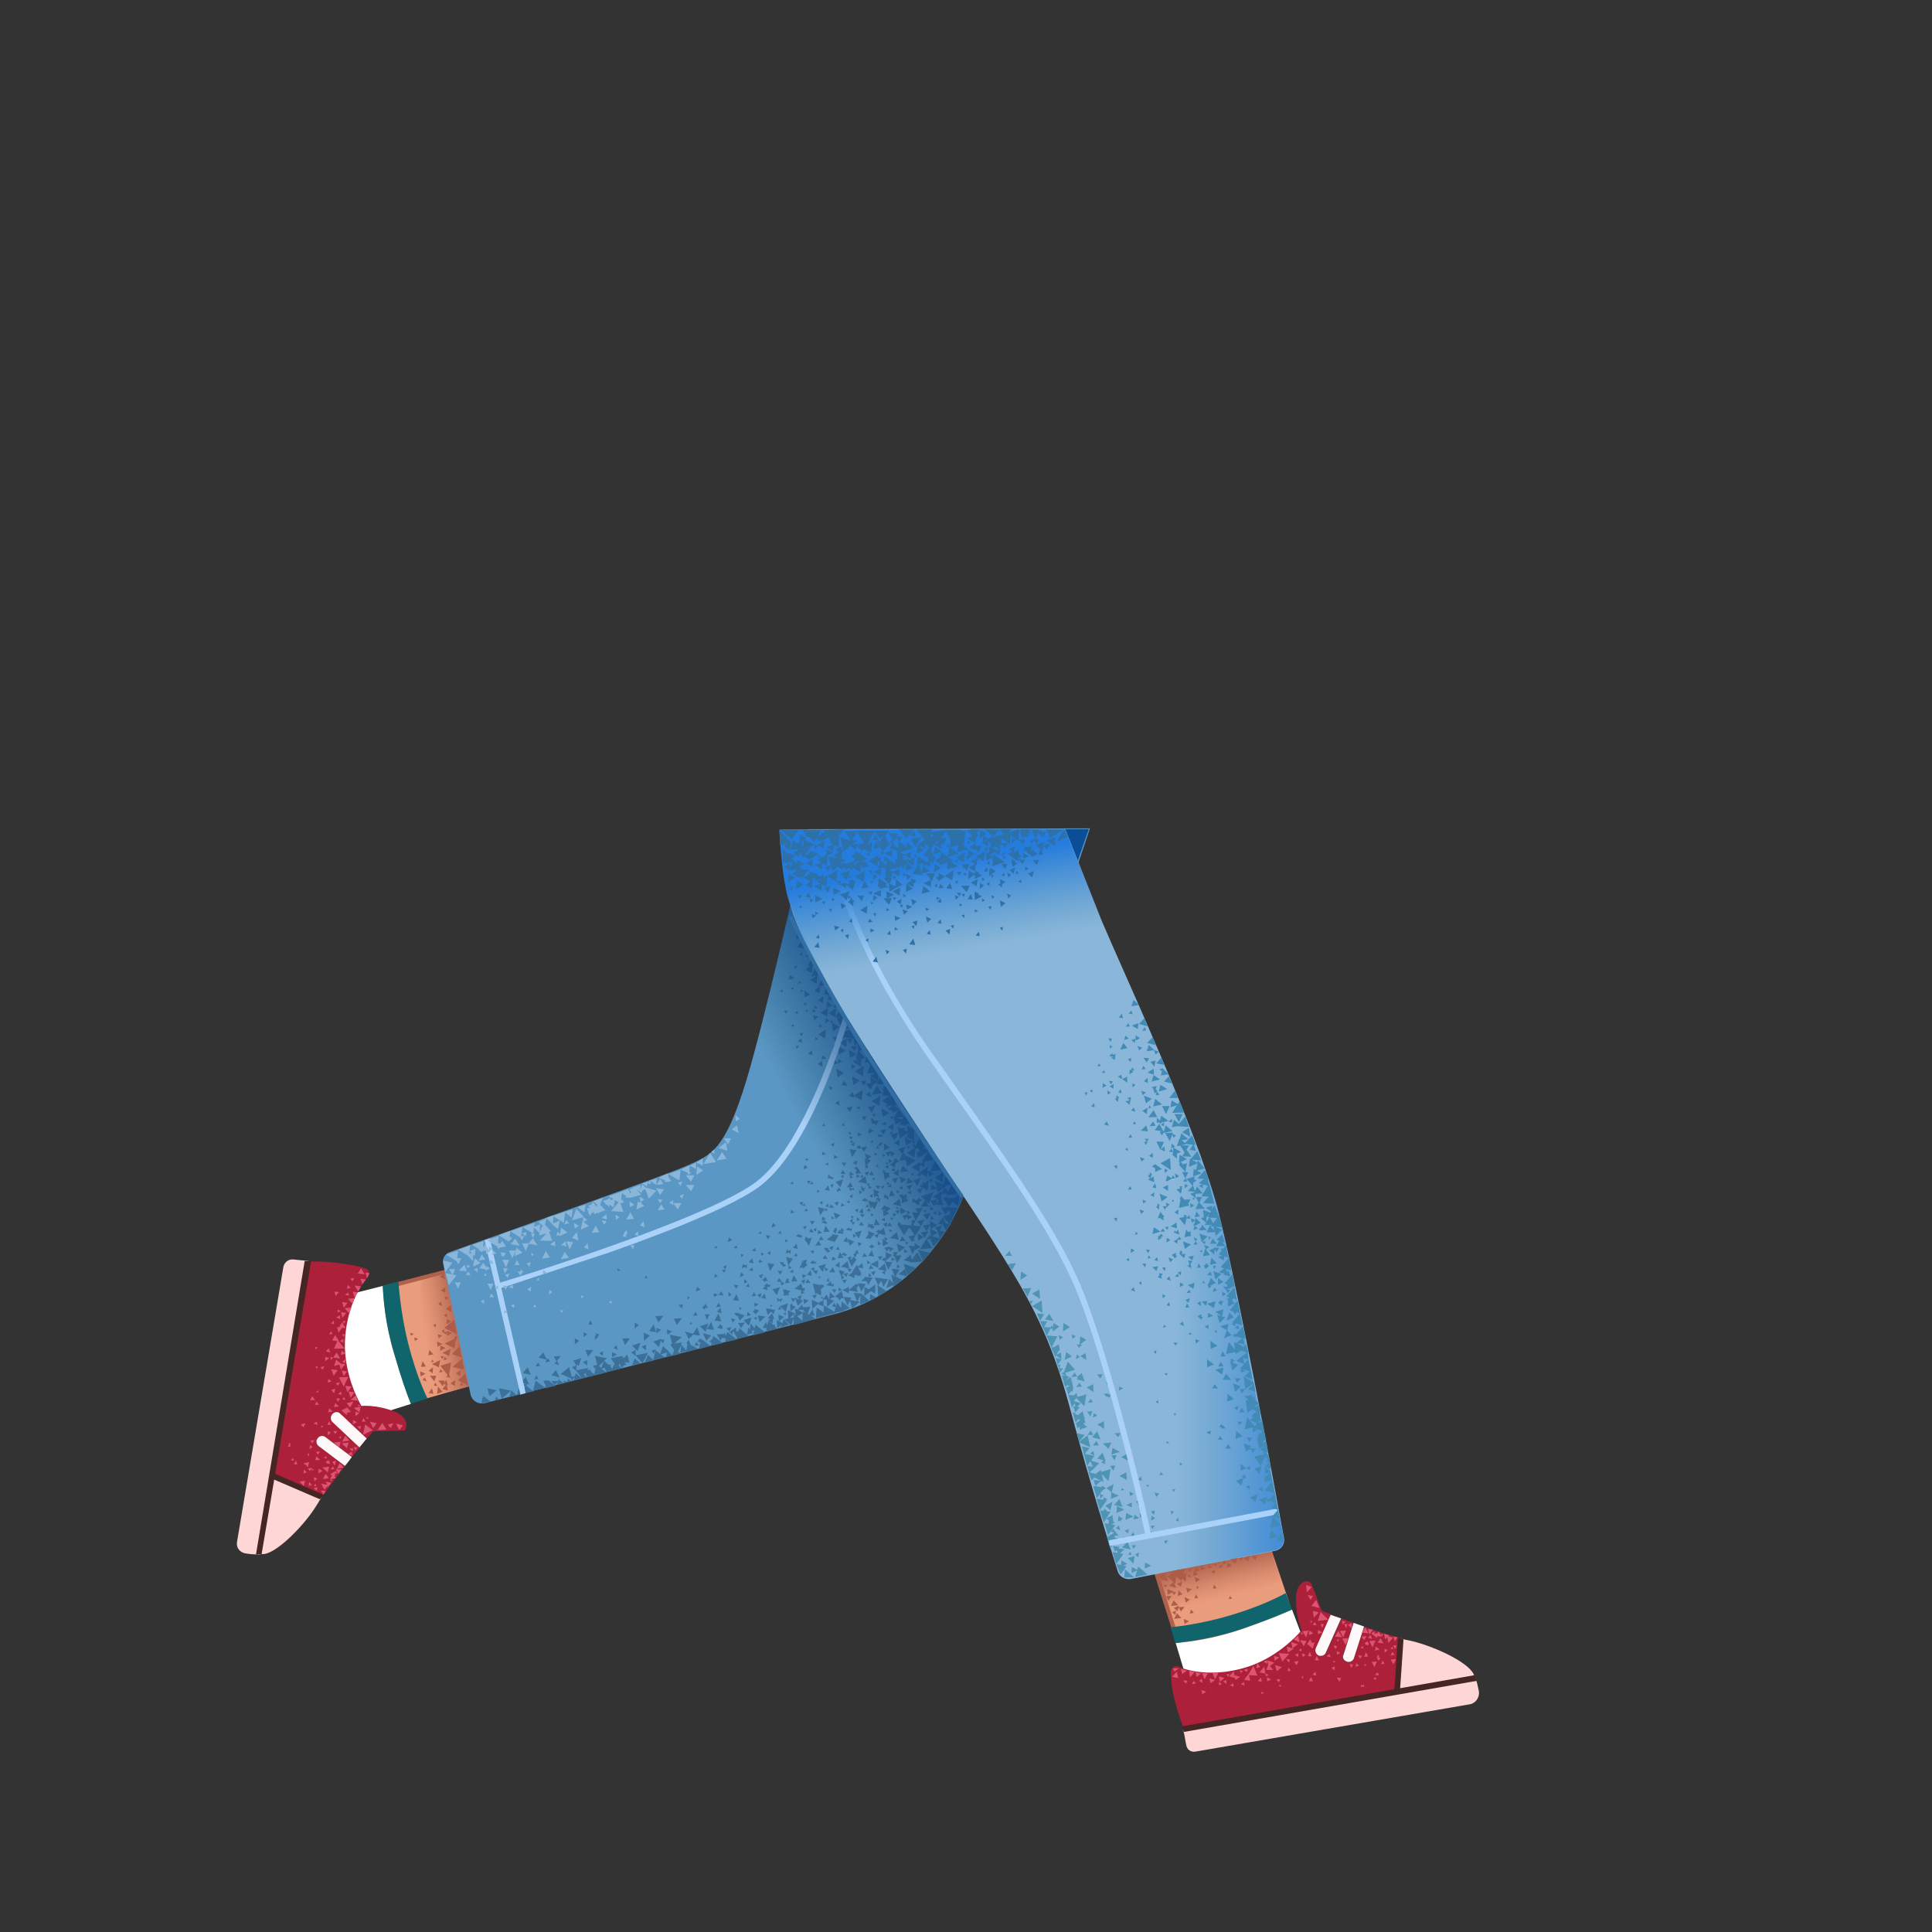 <svg xmlns="http://www.w3.org/2000/svg" viewBox="0 0 480 480" xmlns:v="https://vecta.io/nano"><rect x="0" y="0" width="480" height="480" fill="#333333" stroke="none"/><path d="M86.2 322.2l37.2-9.8 6.5 28.2-44.8 12.8 1.1-31.2z" fill="#ea9d7d"/><linearGradient id="A" gradientUnits="userSpaceOnUse" x1="105.18" y1="331.63" x2="116.1" y2="329.53"><stop offset="0" stop-color="#cc7a5e" stop-opacity="0"/><stop offset=".92" stop-color="#aa5f4b"/></linearGradient><path d="M104.9 330c1.9 11.5 4.6 16.3 4.6 16.3l20.2-5.2-5.6-28.6L105 317c-.1 0-1.5 4.7-.1 13z" fill="url(#A)"/><path d="M123.9 312L85 322.1l.3 1 38.9-10.2-.3-.9z" fill="#af614b"/><path d="M102.1 348.8c-.8-2-2.3-6-4.2-12.5-2.1-7.2-2.6-13.6-2.8-16.8L84 322.3s-4.8 3-2 16c2.9 13 10.9 13.4 10.9 13.4l9.2-2.9z" fill="#fff"/><path d="M102.1 348.8l4.1-1.4s-2.5-4.7-4.7-13.3c-2.1-8.1-2.5-15.7-2.5-15.7l-3.9 1c.1 3.2.6 9.6 2.8 16.8 1.9 6.6 3.3 10.5 4.2 12.6z" fill="#10646c"/><g fill="#fed6d6"><path d="M60.8 385.9c1 .2 2.3.3 3.6.3l12.3-72.9-3.9-.4c-1.2-.1-2.2.8-2.4 1.9L58.9 383c-.3 1.4.6 2.6 1.9 2.9z"/><path d="M65.6 386.1c3.4-.4 10.3-7.4 13.3-12.5.3-.5.6-1 1-1.6l-12.3-5.3-3.3 19.5c.5-.1.9-.1 1.3-.1z"/></g><path d="M85.7 364.2l-6.5-4.9c-.5-.4-.7-1-.5-1.6.1-.2.1-.3.3-.5.5-.6 1.3-.6 1.9-.1l6.5 4.9 2-2.4-6.7-6.3c-.4-.4-.6-1-.3-1.5.1-.2.2-.3.3-.5.6-.5 1.4-.5 1.9 0l6.5 6.2 1.6-1.9 7.9-.2s1.8-3-2.8-4.8c-4.6-1.7-8-1.3-8-1.3s-4.4-7.2-4.1-16c.3-7.4 3.1-13.1 5.7-16 .6-.7.3-1.8-.5-2.1-1.9-.7-4.7-1.2-8.7-1.6-2-.2-4-.2-5.7-.2l-8.9 53.4 12.3 5.3c1.5-2.3 3.7-5.1 5.8-7.9z" fill="#ad203a"/><path d="M82.6 351.3c-.1.1-.2.3-.3.5a1.4 1.4 0 0 0 .3 1.5l6.7 6.3 1.8-2.2-6.6-6.2c-.5-.5-1.3-.5-1.9.1zm-3.7 6.1c-.1.1-.1.2-.2.3-.2.6 0 1.2.5 1.6l6.5 4.9c.6-.7 1.2-1.5 1.7-2.2l-6.6-5c-.6-.4-1.5-.3-1.9.4z" fill="#fff8f8"/><g fill="#442624"><path d="M65 386.1l-1.4.1 12.1-72.9h1.6L65 386.1z"/><path d="M79.5 372.5l-12.1-5.2.6-1.3 12.4 5.4-.9 1.1z"/></g><g fill="#dd5472"><path d="M77 359l-.1 1 .8-.5-.7-.5zm-1.6 4.5l1.1 1 .3-1.2-1.4.2zm23-9.8l.8 1.6.9-1.2-1.7-.4zm-5.7 1.1l.9-1.2-1.7-.4.8 1.6zm-11.4 14.1l-1.5-.3.8 1.5.8-.9.1.2.8-1-1.4-.3.4.8zm7.1-22.2l-1.3 1.1 1.8.2-.5-1.3zm1.2 2.8l-1.7.3 1.4 1.1.3-1.4zm-4.7 9.1l1.3 1.2.4-1.4-1.7.2zm-.3-.4l-1.7.2 1.4 1.2.3-1.4zm-9.1 11l.3-1.3-1.4.2 1.1 1.1zm8.2-4.3l1.7-.3-1-1.1-.7 1.4zm4.4-19l-1.5-.2.5 1.6 1-1.4zm-.7-1.4l-1.6-.2.5 1.6 1.1-1.4zm-4.5-2.7l1-1.4-1.6-.2.6 1.6zm.6-4l-.5 1.6 1.3-.4.4 1.3 1.1-1.4-1.1-.1-1.2-1zm2.7 11.8l-.1.2-1.3.6.7.6v.1h.1l.6.5v-.6l1-.2-1-1.2zm-1.2 8.6l1.8-.3-1-1.2-.8 1.5zm0-28.3l-1.3-.2.4 1.4.9-1.2zm.4 12l.8-1.2-1.3-.2.5 1.4zm.9-18.2l-1.3-.2.4 1.4.9-1.2zm1.8-1.4l.8-1.2-1.3-.2.5 1.4zm-2.1 3.9l-1.3-.2.4 1.4.9-1.2zm4-7.1l.9-1.2-1.3-.2.4 1.4zm-9.8 48.4l1.5-.3-.8-1-.7 1.3zm3.9-1.3l.7-1.1-1.4-.1.7 1.2zm-4-1.6l1.3 1.2.4-1.4-1.7.2zm3.4-1.7l-1 .3.7.9.3-1.2zm-.8 1.4l-.6.8 1-.1-.4-.7zm-3.9 3l-.9-.3.3 1 .6-.7zm5.4-46.3l-1.1-.1.3 1.1.8-1zm-.7 6.3l1 .4v-.9l-1 .5zm2.9-8.1l-.2 1 .9-.2-.7-.8zm1.9 31.5v1.1l1-.7-1-.4zm-5-5.7l-1 .3.7.9.3-1.2zm5.4 8.3l-1-.5v1.1l1-.6zm-1.1 7.3l.2-.8-1 .1.8.7zm1.9-5.5l.2-.8-1 .1.8.7zm-7.3-1.1l-.4-.9-.5.9h.9zm8.1-1.7l-.4.9h.9l-.5-.9zm-12.8-5.4l-.4 1 1.2-.1-.8-.9zm6.1.5l.3.9.6-.8-.9-.1zm-4.9 5.8l-.8.5 1 .3-.2-.8zm2.8-2.3l1.2-.2-.9-.8-.3 1zm1.8-2.3l-.3 1 1.2-.2-.9-.8zm1.4-12l1.2-.3-1-.7-.2 1zm9.1 18.7l2.2-.1-1-1.7-1.2 1.8zm-7.3-34.2l-.8.6 1 .2-.2-.8zm-1.2 12.5v-1l-.8.6.8.4zm-3.9 9.9l1-.3-.8-.6-.2.9zm4.4-4.8v-1l-.8.6.8.4zm-1 7l-.8.6.8.3v-.9zm.9-14.2H85l.4.7.3-.7zm.1 16.3l-.3-.7-.5.5.8.2zm3.2 1.7l.5-.3-.5-.3v.6zm2.5 2.6l-.6.1.5.4.1-.5zM81 361.7l-.5.6.7.1-.2-.7zm-1.2-7l.6-.3-.6-.2v.5zm5 2.1l-.6.2.5.5.1-.7zm-12.5 6l.7.1-.2-.7-.5.6zm0-4.1l-.6-.2.1.3-.3.6h.8l-.3-.4.3-.3zm4.5 2.4l-.5.2.5.5v-.7zm1.8 8.2l-.2-.7-.4.6.6.1zm3.8-1.2l.1-.6-.5.2.4.4zm-3.7-28l.3-.6h-.6l.3.6zm-.2 5.8l.6.1-.1-.6-.5.5zm-2.6 7.7l-1.2.3.7.7.5-1zm2.3-4.6l1 .1-.5-.9-.5.8zm3.2 6.6l.1 1 .7-.7-.8-.3zm1-24.9l-.7.7.8.2-.1-.9zm.5-2.6l-.7.7.8.2-.1-.9zm1-2l.8-.4-.8-.3v.7zm1.2 2.2l.5.6.2-.8-.7.2zm-2.9 9.6l.6-.6-.7-.2.1.8zm5.8-20.4l-1 .2.6.6.4-.8zm-1.9 31.1l.9 1.1.8-1.5-1.7.4zm-5.5-9.2l-1 .3.6.6.4-.9z"/><path d="M84.4 343.4l-1 .3.6.6.4-.9zm-1.6-6.1l1.7.2-.9-1.5-.8 1.3zm4-11l.5-1.4-1.7.1 1.2 1.3zm.8-2.4l.5-1.4-1.7.2 1.2 1.2zm2.1-4.3l-1.6-.2.9 1.5.7-1.3zm-5.5 10.2l1.7.2-.9-1.5-.8 1.3zm5.5-14.7l-.8 1.3 1.7.2-.9-1.5zm-5.9 18.1l-.8 1.9 2.6-.1-1.5-1.8h.1l-.9-1.5-.8 1.3 1.3.2zm-4.9 1.6l-.6-.2.1.7.5-.5zm18.2 20l.6-1.2-1.4.3.8.9zM81.6 335l-.6.8 1.1.2-.5-1zm.2 2.4l-1-.3v1.1l1-.8zm-6.4 28.7l.8-.3-.7-.7-.1 1zm2.2-7.5l.5-.8-1 .1.5.7zm8.8 2.6l1.2.5-.2-1-1 .5zm-4.5 2.3l-.1-.7-.4.2-.2-.2v.3l-.4.2.4.1v.3l.4-.1.4.1v-.3l-.1.1z"/><path d="M83.8 355.5l-1 .1.5.7.5-.8zm-5.5 7.3l1.2-.1-.9-.9-.3 1zm10-2.4l.5-.8-.9-.1.4.9zm-4.8 5l-1.5.9.5.2-.5 1 1.5-.3-.5-.6.3.1-.1-.7.6.2-.3-.8zm-6.8 3.8l.8-.3-.7-.7-.1 1zm1.8-8.5l.5.7.5-.8-1 .1zm.7 4.2l-.1 1.2 1-.7-.9-.5zm-.5 5.5l.2-.9-1 .2.8.7zm-5.7-6.6h.9l-.4-.9-.5.9zm7.4 7.5l.5-.9-1.2-.1.7 1zm-3-6.4l.1.5.5-.3-.6-.2.1-.2-1 .1.5.7.4-.6zm14.4-48.6l-1-.1.4 1.4.6-1.3zm-1.6 40.2l2.4-1.2-1.9-1.4-.5 2.6zm-6-14.3l1.2 2.3 1.1-2.4-2.3.1z"/></g><path d="M200.7 206c-2.4 10.8-10.6 46.9-15.2 62.2-5.4 17.8-8.8 18.7-14.8 21.4-5.3 2.4-48.9 17.9-59 21.5-1.2.4-1.9 1.7-1.6 2.9l6.8 32.4c.3 1.6 1.9 2.6 3.6 2.2l87.6-22.3c17-4.9 29.6-18.7 34-37.9s24.2-69.2 24.2-69.2l4.5-13.4-70.1.2z" fill="#5b97c4"/><g fill="#3d7099"><path d="M178.4 321.6l-1.1-.3.1 1 1-.7zm4.6-.1l-.9 1.5 1.5.2-.6-1.7zm-26.6 17.06l-.3-1.1.1-.3h-.2l-.2-.7-.6.8-.6.1.2-.5-3.1.6 1 1.3-.6 1.3-.5-.6.3-.4h-.7l-.2-.2v.1l-.9-.9.7-.6-3-.6.6 2.3-.2-.1-.6 2.4-.9-.8.2-.3h-.6l-.1-.1v.1h-.3l.3-.5-3.1.6 1.4 1.9.1-.2-.1.3-1.5-1.3-.1.6-.8.4-.7-2.5-2.1 1.7 2.6 1.1.2.7.8-1.4-.3 1.2 2.1-.5 1-.3-.6-.6.3-.5.4 1-.1.2 1.9-.5 3.1-.8-1.3-.9.8-.2.5 1v-.1.1l3.8-.9-.8-.7.2-.5.3.5v.2h.1l.3.5.3-.7.8-.2-.5-.5v-.1l1.2.1zm-7.6.8l1.2-1.1-.6 1.6-.6-.5zM162.4 329l-1.1 1.7 1.7.3-.6-2zm13.1 4.1l1.2-1.3-2.1-.6.9 1.9zm-3.3-1.5l1.7.2-.7-2.1-1 1.7-2-.6.9 1.9 1.1-1.1zm5.2-1.2l-.7-2-1.1 1.8 1.8.2zm-20.9 2.1h-1.9l.7 1.7 1.2-1.7zm-10.4 4.6l1.3-1.7h-2l.7 1.7zm18.7-10.2l-2 .1.8 1.6 1.2-1.7zm4.6.6l-2 .1.8 1.6 1.2-1.7zM136.55 343h-.7l-.1-.1v.1h-.8l.6 1.2-.1.6-2.4-1.8-.6 2.6-1.6-1.2.1-.7-.9.3.4.4-.3 1.6-1.3-1-.4 1.7-1.5-1.3v.1l-3-.6.7 2.6 2.3-2-.4 1.6 6.2-1.5-.1-.1 2.9-.7v.1l2.5-.6-1.4-1-.1-.3zm48.55-14.4l-1.7.1.7 1.3 1-1.4zm14.2-7.8l.3.1-.1-.3.3.2.2-.8-.6.1-.3-1.3-1.7 1.4 1.7.4-.1.9.9-.3-.6-.4zm-20.1 7.5l-.7-2-1 1.8 1.7.2zm1.1-12.9l-1 .1.7.7.3-.8z"/><path d="M181.7 329.7l-1.2.3.7.8.5-1.1zm3.9-2.7l1-.3-.9-.8-.1 1.1zm-22.5 2.9v1.3l1.2-.8-1.2-.5zm-9.8 6.6l-1.3-.6.1 1.3 1.2-.7zm13.7-5.7l-1.3-.5.1 1.3 1.2-.8zm4.1 2l-.6 1 .3.1-.3 1.6-1.3-1.5.3-.5-2 .3 1.9-1.6-3-.6.6 2.3-.5.1 1 1.4-.5 1.4-1.3-1.5v.1l-1-1-.7 2-1.1-.9-.6 2.4-1.3-1.3-.86 1.9 2.1-.4.2-.18 2.8-.7-1.04-.72 1.5-.5-.26 1.22 1.6-.4.54-.06 1.62-.48-.8-.48.9-1.6-.3 1.9 1.6-.4.1.22 2.63-.84-1.73-.98-.5-1.3zm-1.4-8.7l-1.1.1.8.9.3-1zm-9.2 10l-1.1.5 1.1.9v-1.4zm-2.6 1.3l-1.1.6 1.1.9v-1.5zm-.88 3.76l2.1-.4-1.42-1.26-.68 1.66zm7.18-6.06l.5.7.4-1h-.8v-.2l-2 .7 1.4 1.4.5-1.6zm-5.1.5l-2.1.7 1.4 1.4.7-2.1zm16.9-4.8l-2.1.7 1.4 1.4.7-2.1zm10.7-1.5l-2 .7 1.4 1.4.6-2.1zm7.1-2.8h0l-.5.8.8.1-.3-.9 1.4 1.4.6-2.1-2 .7zm-47.1 3.5l-.5 1.1h1l-.5-1.1zm-11.1 10.5l1.1-.3-.7-.8-.1.5-.9-1.9-1.2 1.3 1.9.5-.1.7zm14.2-1.6v-1.2l-.9.5.9.7zm-8.9 6.4l-.8-.3-.1.6-1.2-.9-.1.4H137l.78 1.04.92-.94-.44.9 1.44-.34.2-.43.9.17.2-.13.9-.3-.8-.6-.2.82zm34.2-17.9l.1-.5.7.1-.6-1.1-.6.8-.3.1.7.6zm-4.3-3.3v.8l.6-.5-.6-.3zm1.2 7l-.3-.7-.4.5.7.2zm15.9-1.1l.2-.8-.9.2.7.6zm-4.2-3.3v.8l.6-.5-.6-.3zm.78 5.96h0l-.8-.7-.2.8h-.6v-1l-1.1.8-.6.4.8.6.1-.8.2.1.7 1.3.2-.2-.2.7 3-.7-1.5-1.3zm10.82-4.56l-.7.2.6.5.1-.7zm-3.4-1.7l-.5-.3v.6l.5-.3zm-38.4-9.3l-.1.7.7-.2-.6-.5zm7.2 1.8l-.6.5.6.3v-.8zm-2 12.3l-1-.6v1.5l1-.9zm-5.6 5l-.7.8 1.1.3-.4-1.1zm9.3 2.2l.6-1.1-1.1.2.5.9zm-28.7 2.1l-.7 1 1.2-.1-.5-.9zm-.4 3.2l-.6 1 1.1-.1-.5-.9zm28.2-9.9l-1.6-.7.1 2.1 1.5-1.4zm54.2-26l.1.8-.8 1.1h.9v.2l.2-.2h.4l-.1-.2.9-1-1.6-.7zm1.3-10.4l.2 2.1.3-.3 1 .1-.5-.7.5-.5-1.5-.7zm-71.1 36.1l-.9-.5v1.2l.9-.7zm1.9 1.4l.8-.7-.2-.1.5-.5-.9-.4.1.7-.3-.1v1.1zm-16.7 6.8l-1.2 1.4 2 .5-.8-1.9zm-.5 2.4l-1.1 1.4 2 .5-.9-1.9zm7.5-1.7l-1.1 1.3 2 .5-.9-1.8zm43.9-11.8l.7-.8-1.1-.3.4 1.1zm-9.2-2.7l-.6 1 1.1-.1-.5-.9zm2.8 2l.7-1.3-1.2-.1.5 1.4zm-2.7 5.5l-.3 1 1.1-.2-.8-.8zm15.3-8h0-.1l-.7-.2.1.4-.5.2.8.8.1-.3.7-.7-.4-.2zm-10.3-.6l1.2-.2-.6-.9-.6 1.1zm23-1.7l-1.3-.4.2 1.3 1.1-.9zm1.1-7.3l.8.8.4-1-.9.1v-.9l-.9.5.8.4-.2.1zm-13.5 8.2l-1.1-.3.1 1 1-.7zm.8-6.1l.2.2h.1l.5.5.1-.4.6.1-.6-1.1-.5.6-.4.1zm2.7 10.9v-1.1h.4l-.6-1.4-1.1 1.3h.8l-.7.5 1.2.7zm-5.2-6.7l1.1-.2-.6-.9-.5 1.1zm-63.84 25.86l1-.3-.7-.7-.3 1zm86.14-24.66l-.1 1.6-1.1-1.3-.2 1-.4-1-.6 1 .9.1-.3 1.2-2.6-1.6-.1 1.8-1.7-1.3-.2 2.7 5.1-1.3-.1-.1 1.2-.2.8-.2-.1-.1 1.5-.6-2-1.7zm-7.66 3.52l1 .1-.6-1.6-.8 1.3-.4-.2.7-1.8-1.8.2-.3-.7-1.1 1.3-.6-.4.1 1.8-.3-.3.2-.2-1.8-.8.1 2.1-1 .1 1.7 1.6.7-1.8-.1 1.7 2.7-.7h-.1l2.8-.9-1.1-.8zm-1.9-1.4l.8.8-.8-.5v.5l-1.2-.8h1.2zm-3.3 2l1-.9v.8l-1 .1zm1.8-.4l1.4-.7-.1 1.8-1.3-1.1zm30.76-29.82l1 1-1.1 1.6 2.1-.1-.7-1.3.7.7 1.1-2.9-3.1 1zm-24.1 22.4l.3-.1h-.1.1-.2l-.7-.5v.3l-2.2-.4.7 2.6.3-.2 1.1.6v-1.4l-.2.1.1-.2.8-.8zm-1.2 1l-.5.4.5-.4zm-8-.1h0l-1-.2.3 1.2-.2.3h.3v.2l.3-.2h.9l-.3-.5.6-.5-.9-.3zm-5.3 6.6l-1.9-.3.4 1.7 1.5-1.4zm-2.7 2.9l-1-1.2-.2 1.5-.4-.4-.3 1.7 1.5-.4-.4-.5.7-.2-.3 1.3 3-.8-2.4-1.9-.2.9zm-7.2 1.9l-.3-.9-.2.4-1.7.1.9 1.6.4-.7.9.1-.2 1 3-.7-2.4-1.9-.4 1zm-3.1 0l-.2.8-.8.6.6.3-.2.9-2.4-1.9-.1.4-.2-.6-.6 1 .7.1-.4 1.7 3-.8 3-.7-2.4-1.8z"/><path d="M157.9 336.7l1.72 2.03 1.38-2.63-3.1.6zm-38.27 11.9l2.27-.4-1.9-1.4-.37 1.8zm3.77-3.2l-2.3-.5.5 2 1.8-1.5zm92.7-22.4l1.6-.6-1.5-.9-.1 1.5zm-36.9 7.2v-.1l.4.1-.2-.4.2-.5-.4.1-.2-.5-.8 1 .8.2.2.1zm1.8-8.1l.8-.4-.8-.7v1.1zm35.6-11.5l-.9 1.4 1.5.2-.6-1.6zm-20.3 13.8l.1 1.4 1.3-1.1-.8-.4-.2-.5-.2.3-.1-.1v.2l-.1.1v.1zm7.1-6.7l.5-.4-.5-.3v.7zm5.2-4.2l-1.1.9 1.1.6v-1.5zm4.4-4.9l.4 1.1.7-.8-1.1-.3zm-9-1.5l-.6 1.1 1.2-.2-.6-.9zm-4.7 9.5l.1 1 1-.7-1.1-.3zm6 1.7l.8.1-.3-.9-.5.8zm-3.3-6.8l.3-.8-1 .1.7.7zm-5.3 3.5l-.8-.7v1l.8-.3zm20.7 6.4l.1-2.3-1.7 1.2-1-.6-.1 2.3 1.7-1.2 1 .6zm16.4-23.4l.2-2.1-2.2 1.4 1.5.9-1 1.1.6-1.3-1.8.3.9 1.3.2-.3 2.2.1-.6-1.4zm-.3 7.7l.6-1.1-1.8.3.7 1 .5 1.8-2-.6 1.4-.8-1.6-1 1.5-.9-1.8-1.1.1.9-1.8.3.9 1.4.9-1.6.1 1-.1-.1.2 1.9-.6-.2.1.3-.6.5.7.3v-.6l1 2.3 1.8-2h-.2l1.3-1.7-1.3-.3zm-35.6-72.3l1.5-.9-1.5-.6v1.5zm5.7 13.4l.1-1.7-1.4 1 1.3.7zm.9 2.4l.1-1.7-1.4 1 1.3.7zm-4.1-13.5l-.7-2.6-1.6 2.2 2.3.4zm-4.7 15.3l-.9.2.5.7.4-.9zm4.1-1.2l.7-.3-.7-.5v.8zm-5.4-4l-.7.5.8.2-.1-.7zm3.7 14.8l.4-.9-.9.3.5.6zm4.5-2.2l.7-.3-.7-.5v.8zm-5.3-3.3l-.1-.7-.7.5.8.2zm1.9 2.3l.4-.9-1 .3.6.6zm4.4-3v.9l.7-.3-.7-.6zm-6.1-2.7l.8.2-.2-.7-.6.5z"/><path d="M199.9 247.8l1.4-.7-1.5-1.1.1 1.8zm5.5 2.6l1.4-.6-1.4-1.1v1.7zm-9-4.7l.8.2-.1-.7-.7.5zm6.7 4.9l-.5-.8-.5.7 1 .1zm-1.8-10.6l-1.2.9 1.6.9.1-1.8 1.1.1-1-2.3-1.2 2.1.6.1zm-2.9-9.5l-1.3-.7.3 1.4 1-.7zm3.4 7.3l-.8-1.3-.8 1.1 1.6.2zm-2.6-.3l.1-.9-.7.5.6.4zm-1.4 3.2l.2-.8-.8.3.6.5zm7.8 3.9l-1.1-1.7-1.2 2.1 2.3-.4zm3.2 6.2l-1.3 1.9 1.4.1-1.1.1 1.1 2 1.4-2.2h-.4l-1.1-1.9zm-1.1-2.5l-.6 2.1 1.9-.3-1.3-1.8zm-2.9-1.2l.8-.1.2.6.5-.6-.4-.1.7-.1-1.3-1.8-.5 2.1zm5.6 6.6l-.5 1.9 1.4-.2-.5.6-2.5.2 1.1 2 .3-.5 2.1.3-1.3.1v-.2l-1.9 1.2 1.7 1 .1-1.9.9 1 .5-1.2h.3l.2 1.8.7-.5.3 2 1.6-1-1.8-1 .8-.5-1.3-.7-1.6-2.7.3-.1-.9-1.6zm-8.6-2.2l1-.2-.8-.6-.2.8zm-3.4-7.1l.8-.2-.7-.5-.1.7zm-2.2-2.2l-.2 1.2 1.4-.4-1.2-.8zm2.6 4.3l.8-.2-.6-.5-.2.7zm1.3 4.4l.3.6.4-.5-.7-.1zm23.4 33.8V283l-1.4 1 1.4.7zm-1.5-5.6l-1.4 1 1.3.7.1-1.7zm-4.7 8l.7-.3-.7-.5v.8zm-5.6-3.9l-.6.6.8.2-.2-.8zm6.7 14.6l-.1-.5-.7.7.4.1.5.6.3-.9h-.4zm5.1-1.7l-.7-.5v.9l.7-.4zm-6.9-3.1l.8.2-.2-.7-.6.5zm3.1 1.5l-.9.3.6.6.3-.9zm-1.6-5.2l-.6.5.8.2-.2-.7zm1.6-3.5l1.4-.7-1.5-1.1.1 1.8zm-3.5-2l.8.1-.2-.7-.6.6zm6.3 3.9l-.5.7h.4l-.3.2-.1-.1-.1.3-.8.6 1.3.7v-.9l.3-.1-.2-.2 1-.3-.8-.6-.2-.3zm0 .8v.2-.2zm-1.2-2.5l-.2-.1v.2l-1.1.2.7 1 .5-.9.2 1 1-.8-1.1-.6zm-1.2-7.3l-1 .6 1 .3v-.9zm8.6 13.6v-.8l1.6 1 .2-2.6-2.2 1.4.2.1-.7.5.9.4zm-7-11.3l-.7.5.6.3-.3.1 1 1.4.9-1.9-1.6.4.1-.8zm-1.3-5.8l.5-.6-.8-.2.3.8z"/><path d="M220.7 275.6l1.2.5-.2-1.5-1 1zm1 2.5l.2-.8-.8.3.6.5zm5.6 2.6l-1.9-1 .2 1.5-1.1-.5.3-.5-.8.1.1.2-1.1-.5.6 2.9 1.9-1.5.1.6.8-.5-1.3.9 1.9 1-.4-.1.3.7-.1 1 .6-.2-.2.4-1.9 1.2 1.9 1.2.2-2.2.8-.1.3 1.1-.8-.3.4 1.6.6-.5.1.2 1.7-1.3-1.4 2.6h.2l-.7.5.1-.6-2.2 1.4 1.9 1.2.2-1.8 1.1.6v-1.4l2.1-.4-1.4-2.1.3-.2-1.7-.8.8-.1-1.4-2.1-.9 1.7-.5-.4.5-.5-.4-.1v-2.7l.2-.2zm3.1 10.2l.5 1.6 1.1-1-1-.4 2.8-.5-1.4-2.1-1.4 2.6-.6-.2zm-3.5 1.2v-.8l-.7.5.7.3zm-.8-7.2l-.8-.2.3.8.5-.6zm-10.2-3.5l.1.2.5-.4.6-.2-1.1-.7-.1.6h-.1v.1l-.1.6.2-.2zm2.7 2.7l-.5.4.8.3v-.5l.5-.1-.6-.5-.2.4z"/><path d="M218.6 282l-.4-.3-.1.7.5-.1v.2l.8-.2-.6-.5-.2.2zm1.5 6.8l.2.6.4-.5-.6-.1zm-7.1-6.5l1.1-.3-.9-.7-.2 1zm3.7-5.6l.4.8.5-.7-.9-.1zm4.6 26.4l.7-.3-.7-.5v.8zm-5.6-3.9l-.7.6.8.2-.1-.8zm9.5 1.8l-1.5-1.1v1.8l1.5-.7zm1.6-3.3l-.2 1 .9-.2-.4.3 1.3.7v-.9l.7-.4-.7-.5-.2-.1v.2l-.6.5-.8-.6zm5.8 3.1l-.8.6.8.4v-1zm-.8-7.6l-1-.3.4.9.6-.6zm-7 9.9l.5-.9.2.9 1-.8-1.3-.6v.1l-1 .2.6 1.1zm6.3-3.5v1.1l.9-.3-.9-.8zm-6.9-5l-.9.6 1 .3-.1-.9zm3.2 5.7l.7 1-1.5-.1.8 1.9-1.1.2.3.5-.4.6 1 .1-.2-.3.6-1.1 1-1.7h-.1l.8-1.4-1.9.3zm.5 3.1l.9 1.3.9-1.7-1.8.4zm2.8 2.5l-1.9.3.9 1.4 1-1.7zm.5-4.5l-1.8.3.9 1.4.9-1.7zm2-.6v1.1l.9-.3-.9-.8zm-1.9 1.2l-.1 1.1.9-.3-.8-.8zm-5-6.2l-.9.6 1 .3-.1-.9zm3.9 5l-.8-.2.3.7.5-.5zm-7.6-.4l.8-.2-.6-.5-.2.7zM208.5 262l1.6-1-1.9-1.1.3 2.1zm-1.7-7.9v-.7l-.6.5.5.3.3 2 1.6-1-1.8-1.1zm1 11.4l.3 2.2 1.6-1.1-1.9-1.1zm4.2 4.1l1.6-1.1-1.9-1.1.3 2.2zm7.3 7.9l1.6-1-1.9-1.1.3 2.1zm5.5 5l.3 2.1 1.6-1-1.9-1.1zm-13.6-19.6l1.6-1-1.9-1.1.3 2.1zm2-2.1l-.6 2.6.8-.2-.6.4-.8-.3.3 1 .2-.2 1.4.9.1-1.9.9-.2-1.7-2.1zm7.1 8.5l-1.4-2.4-1.1 2.5 2.5-.1zm1.2 2.7l-1.4-2.4-.2.6-.3-.4-.3 1.2h.3l-.5 1.2h1.9l-1.9 1.3 1.5.9-.1.2h.3l.1.1v-.1h.7l.3 1.9 1.3-.8-1.1 2.1 2.5-.4-1.2-1.8.1-.1-1.6-.9h.9l-1.3-2.6-.4 1 .1-1h.3zm-20.8-10.2l1.2.3-.2-1.1-1 .8zm8.3 7.7l1.5.3-.7-1.3-.8 1zm6.5-8l-.6 2.6.8-.2.5.8.6-1 .6-.1-1.9-2.1.5.1-.6-1.1-.7.9.8.1z"/><path d="M218 266.1l-.8-.7-.7-1.3-1.1 2.5h2l-1.2.7 1.9 1.3.2-2.6-.6.4-.1-.1.4-.2zm-5.7 6.7l-.4-1.5-1 .9 1.4.6zm2.8-.8l1.4.6-.4-1.4-1 .8zm-11-8.8l1.2-.2-.9-.8-.3 1z"/><path d="M214.1 273.4l.2-2.6-2.2 1.4 2 1.2zm4.4 1.4l.2-2.6-2.2 1.4 2 1.2zm-.6-5.1l-1.3 2.3 2.5-.4-1.2-1.9zm-3.5-2.3l.2-2.6-2.2 1.4 2 1.2zm14.9 45.9l1.8-2-3.1-.8 1.3 2.8zm-4.4 1.9l-1.7 1.4 2.2.5-.5-1.9.6 1.7 2-1.9-3-1 .4 1.2zm3.6-4.8l3.1-.3-1.4-2.3-1.7 2.6zm-2 2.6l-.2-1.3-1.8 1.4 1.7.4-.1.2 3.1-.3-1.3-2.3-1.4 1.9zm-25-70.4l1.4-.2-1.6 1.1 1.6.9.1-2.1 1-.1-1.2-1.9-1.3 2.3zM205 258l.2-2.2-1.9 1.2 1.7 1zm.5-5.4l.2-2.2-1.9 1.2 1.7 1zm.3-.9l1.7 1 .2-2.2-1.9 1.2zm31.3 46l-2.9-.3 1.6 2.4.8-1.2 1.5.9.2-2.6-1.2.8zm-2.9-3.9l.2-2.6-2.2 1.4 2 1.2zm-27.9-22.9l.6-.7-1-.3.4 1zm18.9 23.2l1.7-.4-1.3-1.1-.4 1.5z"/><path d="M204.3 265v-1.5l-1.1.9 1.1.6zm-1.9-11.5l.9-.9-1.4-.4.5 1.3zm4.7 40.6l-.9.3.6.7.3-1zm-2.1-4.8l.8.2-.1-.7-.7.5zm7 15.1l.4-.9-.6.2.1-.9-.8.5.6.4h-.2l.5.7zm4.4-3v.8l.7-.3-.7-.5zm-5.3-2.5l-.1-.7-.7.5.8.2zm2.2 1.4l-.9.3.6.7.3-1zm2.6-5.8l-.2.8 1-.2-.8-.6zm7.3-2.3l.1-1.7-1.4 1 1.3.7zm-16.1-4.3l1.1-.3-.9-.7-.2 1zm4.2-4.7l.6-.7-.9-.2.3.9zm3.5-4.8l.5-1.2-1.2.3.7.9zm1.6.4l.3-.2-.1.7.6-.2.5.5.6-1.2-1.2.1.2-.1-.8-.7-.1 1.1zm-3.7-3.5l1 .3-.1-.9-.9.6zm-1.5 1l.6-1.4-1.5.3.9 1.1z"/><path d="M214.7 286.2l.7-1.4-1.5.3.8 1.1zm6.9 6.7l.8 1.1.7-1.4-1.5.3zm3.6 1.8l.8 1 .7-1.4-1.5.4zm-5.7-12.8l.7-1.4-1.5.3.8 1.1zm-20.2-22.8l-.2-1.1-1 .7 1.2.4zm15.4 10.6l.6-1.2-1.5.1.9 1.1zm-7-10.9l.6-1.2-1.5.1.9 1.1zm3.6 1.2l1 1.1.6-1.2-1.6.1zm-5.8-11.6h1.5l-.6-1.2-.9 1.2zm2.7 15.7l-.9-.8v1.2l.9-.4-.1.2 1.1-.6-.9-.7-.1 1.1zm3.5.2l-.3 1.3 1.1-.6-.8-.7zm-4.9-3.3l1.1-.6-.9-.7-.2 1.3zm-1.8-6.8l1.1-.6-.9-.7-.2 1.3zm3.4 19.2l-.9.7 1.1.6-.2-1.3zm19.6 33l.1 1.8 1.4-.8-1.5-1zm-11.6 9.6l.6.9.6-1.1-1.2.2zm7.2-1.2l-.7-.7-.1 1 .8-.3zm-4.3-2.7l-1.2.1.6.9.6-1zm5.4-1.8l-.1 1 .9-.3-.8-.7zm-3.7-.5h0l-.3-.1v.1l-1 .2.7 1 .5-.9.2.9 1-.8-1.1-.4zm-1.7-.2l1.4-.7-.8-.6.7-.5-.9-.5.2.9-.6-.5v1.9zm.5-7.1l-.9.6 1 .3-.1-.9zm1.8 9.9l-.2.8 1-.2-.8-.6zm3.3-3.9l.3.7.5-.5-.8-.2zm-3.2-2.8l-.8-.3.2.8.6-.5zm-19.3 17l.6-1.1-1.2.2.6.9zm5.9-1.9l.9-.3-.8-.7-.1 1zm-7.4-26.6l.6-.9-1 .1.4.8zm4.9-2.5l-.1.9-.1.1 1 .2-.1-.3.2.5.5-.6-.8-.1-.1-.3-.1.1-.4-.5zm-5.1-3.3v-.7l-.8.4.8.3zm25 9.9l-.8-.8.7.1-.7-1-.4.6-.2-.3.1-.3-1.1.4.8.8-.1 1.2 1.7-.7zm-2.9 10.7l.5 2.1 1.6-1.2-2.1-.9zm.7 6.4l-2-.2.8 1.9-.9-.5.5 2.2-1-1-.7 2.2 1.7-.7.1.3 2.2-1.6-1.7-.9 1-1.7zm-4.6 2.8l.6 1.5 1.1-1.9-1.4-.1.1-.1-2-.2.9 2-.2-.1.2 2.7 2.1-1.2-2.1-1.4.7-1.2zm3.7-6.3l.5-.9-1.3.2.3.4-.1.2-.2.3h.4l.7 1.7 1.1-1.9h-1.4zm-.9 1.7l-1.9-.2.9 2.1 1-1.9zm-3.5-.5l-2 1 2 .9v-1.9zm-2.5 6.2l1.1-1.9-1.6-.1-.1-.3-.2.3-.9 1h1.3l.4 1zm-1.7 2.1l-1.9-.2.8 2.1-1.7-.3.3-.6-1.9-.2.9 2.1.7-1.1.5 1.9 1.9-1.7-.6-.1.8-1.5-.1 2.3 2.3-.9-2-1.8zm-20.5 6.9l1.3-1.1-1.4-.6.1 1.7z"/><path d="M203.2 324l1.4.6V323l-1.3.7-1.6-.8.1 2.3 1.4-1.2zm16.8-12.9l.1 1.7h-.1l-.1-.5-.9.7 1.2.4-.1-.2 1.6-1.4-1.7-.7zm-25.6 17.6l-1.4-.7.1 2.1-.6-.5h.1l-.2-.6-.2.2-1.3-1-.3 1.1-.3-.9-.8 1.5 1 .1-.2.8 3-.7-.1-.1 1-.9-.3.7 2.1-.7-1.3-1.4-.3 1zm-48.5 9.2l-1.1.5 1.1.9v-1.4zm-2.7 2.7v-1.3l.2-.3.4.4.6-2-2.1.7.6.5h-.1l.3.6-1 .5 1.1.9zm.7-7.5l-1.1-.6v1.5l1.1-.9zm-6.2 5.7l1.2.3-.5-1.1-.1.2 1-1.3-1.7.1.7 1.3-.6.5zm10.1 1.3l.6-1-1.1.2.5.8zm60.3-17.7l.5.7.4-.6.6.1-.5-1.9-1.7 1.5-1.2-1.2-.2 1.7h-.1l-.5-1.1-.9 1.1-.2-.6-.4.4.6.2-.2.2h1.1l.1 1.8 1.7-1.5-1.1-.5 1.4-.5.6.2zm14.7-16.3l-1.7 1.5 2.2.4-.5-1.9zm-16.1 13.3l.3.3.2-.7-.6.1-.2-.8-1.1 1 1.5.3-.1-.2zm4.4-3.3l.5-.8-.6-.1-.4-1.9-1.7 1.4 2.1.5h-.5l.6.9zm15.2-11.6l-2.5-.3.2-.1-.9-.6.1.6h-.3l1.7 2.8 1.3-2-.1.3.3-.1 1.1 1.8-1.5.3.9 1.4.1-.2.7-.3-.4-.3.4-.8 1.5-2.3-2.6-.2zm-18.5 15.9l-1.1-.1.6.9.5-.8zm5.5-1.1l.7 1.6 1.1-1.9-1.9-.2.1.3-.7-.1v-.1.1h-.1v.1l-1.6 1.4v-.8l-1.6.8 1.6.8v-.7l2.2.4-.4-1.5.3.5.3-.7zm14-8.9v.2l1.4-.8-1.5-1 .1.8-1.5-.1.9 2.1.6-1.2zm-3.2-23.7l.1-.2.1.4-.2-.2-.6 1.7 1.5-.2.4 1.6 2.1-1.5-2.7-1.3.2-.2-.7-.3.8-1.6-1.9.5.9 1.3zm.7.7l-.3-.3.2-.1.1.4zm-8.2-10.9l.9-1.9-1.9.5 1 1.4zm-.3-5.7l.6-1.3 1.2-.8-1.9-1.1.2 1.5-1.2.2 1.1 1.5zm11.6 23.8l.9-1.9-1.9.5 1 1.4zm-4.3-3.4l2.1-.2-1.4-1.4-.7 1.6zm11 3.8l-.7 1.7 1.4-.2-.3.5 2.9-.5-1.4-2.1-.9 1.6-1-1z"/><path d="M232.3 293.4l.5 1.9-1.3-1-.4 1.4 1.7-.4.2.9 2.1-1.5-.2-.1 1.6-.5-1.5-2.2-.6 2.4-2.1-.9zm2.7 6.4l.2.3-1.4-.2 1.1 1.9.7-1.1.6.9-2 .7 1.8 1.8-1-.1-.8-1.5-1.2 1.7 1.1-.1 1 1.7 1-1.6v.1l1-2.7.9-1.4-3-.4zm-13-22.3l.5 1.9 1.5-.8-.5.9 1.1-.2.1.5.8-.6.5-.1-1.3-1.9-.5.9-2.2-.6zm-8.6 34.1l-.4-1.1-.7.8.4.1-.8.2.7.8.3-1 .5.2zm-6.1-11.6l-.9-.8-.3.9 1.2-.1zm3.6-5l.3.9.4-.3.6.1-.1-.7-.3.3-.9-.3zm-11 10.5l.6-.9-1 .1.4.8zm5-1.4l.7-.2-.6-.6-.1.2-.1-.4-.7.7.8.1v.2zm5.5 13.8l-1.2.1.6.9.6-1zm5.3-.6l.9-.3-.7-.7-.2 1zm-1-6l-.5 1 1.3-.1-.8-.9zm-11.4 3.3l1.1 1.4.8-2-1.9.6zm3.8-7.9h0l-.4-.1.1.3-1.4 1.1 1.9.5v.1l.1-.1h.1v-.2l.9-1.4-1.3-.2zm1.9 5l.8.3v-.3l.1.5.6-.5-.7-.3v-.3l-.8.6-.3-.7-.6 1.6 1.5-.1-.6-.8zm-7.6 3.9l-.9 1.1 1.2.3-.3-1.4zm-5.9-5.2l-.3 1.1.7-.3.5.3.1-1-.5.3-.5-.4z"/><path d="M212.2 302.3l-.8-.3.2.8.6-.5zm-6.9-2.2l-.6.7h.9l-.3-.7zm-2.6 5.9l.2-1-.9.5.7.5zm3.8-3.8l.2.8.6-.4-.8-.4zm-5.8-1.3l-.3-.7-.6.7h.9zm8.8 15.6l.8.8.4-1.1-1.2.3zm5.9-3.4l.1 1 .8-.4-.9-.6zm-7.1-3.4l-.7.7 1 .2-.3-.9zm8.4-.4v-.1l-.1.1-.2-.1v.2l-.6.3.6.3v.2l.2-.1h.1v-.1l.6-.3-.6-.4zm-7.4-3.5h.5l-.7-.8-.3.8-.2-.3-.6.9 1.3.1h.3l-.3-.7zm-.2 0l-.2.2-.1-.2h.3zm2 3.7l1.2-1-1.7-.7.5 1.7zm1.7 3.6l-.1-.2v-.1h-.1l-.5-.7-.5.8h-.3l.3-.8-1.1.4.5.5h-.2l.8 1.7 1-1.5.2-.1zm-5.9 1.7l-.9 1.3h1.5l-.6-1.3zm-1.9-3l-.6.9 1.2.1-.6-1zm4.2 5.1l.7-1h-.4v-.1l-1.1-.3.1.3h-.1l.4.8.2.5v.8l.8-.5-.6-.5zm-7-3.3l.2.5.5-.6-.8-.1-.1-.3-.8.7 1 .2v-.4z"/><path d="M206.9 312.2l-.3 1 1.2-.3-.9-.7zm5.4-5.9l1.1 1.4.7-2-1.8.6zm5.3-3.5l-.5 1.6 1.5-.1-1-1.5zm-8.1 5.6l1.2.3-.3-1.4-.9 1.1zm5.3-6.7l-1.2-.1.7.9.5-.8zm-10.7 1.6l1.1-.4-.8-.7-.3 1.1zm12.8-6.7l-.9.5.7.5.2-1zm4.2-2.6l-.8-.3.2.8.6-.5zm-7.4-1.5h.8l-.3-.7-.5.7zm-1.8 4.2l-.9.5.7.5.2-1zm3.5-2.8l.2.8.6-.4-.8-.4zm-6-2.1l-.5.7h.8l-.3-.7zm8.9 14.7l1.7.4-.4-1.9-1.1.9v-.5l-.9.6.6.2-.3.2.4.1-1.1.4.8.7.3-1.1zm-2.3-6.4l-.7.7 1 .2-.3-.9zm4.5 3.6l-1.1.4.8.8.3-1.2zm5.7-2.4l-.9-.6.1 1 .8-.4zm-6.3-1.7l-.1-.3-.1.2-.8 1h.5l.1 1.7 1.4-.7-.6-.5 1-.8-1.4-.6zm-.4.9h.4l.1.3-.5-.3zm1.5 3.2l-.6.9 1.3.1-.7-1zm-7-.2l-.6.9 1.2.1-.6-1zm-5.1-3.7l1-.3-.8-.6-.2.9zm10 9.2l-.8-.6v1l.8-.4zm-7.7-3.3l-.1-.3.2.5.5-.6-.8-.1-.1-.3-.8.7 1.1.1zm6.8-7.1l-.5-.4v.5l-.2.1.1-.1-1.7-.4.6 2 .3-.6.7.8.7-1.7.2-.1-.2-.1zm2.8-7.2l-.1-.1-.1.1-.8-.2.2-.3-.8-.2.3.7.2.7v.3l-.1.1h.1l.1.6.2-.1v.2l.2-.3.3-.2-.2-.1.1-.1h.7l-.3-.7.2-.3-.2-.1zm.6 4.2l-.5 1.6 1.5-.1-1-1.5zm-6.9 5.9l-.2-1.4-.9 1.1 1.1.3zm3-7l.6 1 .6-.9-1.2-.1zm-9.5 1.6v.1l.2-.2.8-.3-.7-.7-.2.6-.3-.1.2.6zm12.6-5.7l.2-1-.9.5.7.5zm-3-5.1h.8l-.3-.7-.5.7zm1.8 2.2l.6-.5-.8-.3.2.8zm-6-2.2l.5.1-.2-.9-.3.3-.1-.2-.6.6.7.1z"/><path d="M223.5 300.5l-1.1.4.8.8.3-1.2zm-3-5.6l1 .1-.2-.9-.8.8zm8.7-1.3v.6l-.7.5.7.5-1.4.3.8 1 .7-1.4 1.2.7.2-2.6-1 .7-.5-.3zm-7.8-2.8l1 .2-.2-.9-.8.7zm2.5 3.2l1.3-1-1.3-.5-.2-.1v.1l-.2-.1.4 1.6zm-.4 3.8l-1.7 1.4 2.1.5-.4-1.9zm-10.6-6.1l-.2.9 1-.3-.8-.6zm4 12.4l-.6.2-.5-.4-.2 1 .5-.1.4.5.1-.2.3.3.4-.9-.5.2.1-.6zm5-2.8v1l.8-.5-.8-.5zm-6.9-3.2l.2.5.5-.6-.7-.1-.1-.3-.8.7 1 .2-.1-.4zm5.7-.7v-.2l-.1.1-.8-.6-.2 1 .8-.2-.3.2.7.4-.1-.7zm-26.9 22.4l-1.9.5 1.1 1.5.8-2zm1.5-7.5l.6 2.1 1.1-1.7-1.7-.4zm1.9 4.5l-.6 1.6 1.5-.1-.9-1.5zm-7.2 4.6l-.9 1 1.2.3-.3-1.3zm4.4-5.6l-1.2-.1.6 1 .6-.9zm-10.3.3l-.3 1.2 1.1-.5-.8-.7zm9.8-10.3l-.6.7h.9l-.3-.7zm-2.6 6l.2-1-.9.5.7.5zm3.9-3.1l.6-.5-.8-.3.2.8zm-6.2-2.8l-.6.6h.8l-.2-.6zm9.1 16.3l.7.8.4-1.2-1.1.4zm-1.2-6.8l-.7.7 1 .1-.3-.8zm2.8 3.6l.4-1.2-1.1.4.7.8z"/><path d="M205.8 315.4l-.9-.6.1 1 .8-.4zm-7.7-3.2l-.2-.9-.7.7.9.2zm2.1 1.7l.3-1-1.2.4.4.4-.6-.2.1.5-.6 1 .8-.1.1.3 1.2-1-.5-.3zm.5 3.9l-.6.9 1.3.1-.7-1zm-12.2-4l1-.3-.8-.6-.2.9zm3.6 11.7l.1-.1-1.9-.4.4 1.7.9-.8.6.6.4-1.2-.5.2zm5.6-2l.1-.1.5 1 1.2-1.3-1.4-.4-.4-.3v.1l-.2-.1.1.3-1.1-.3.5 1.1.7-.8.1.3v.5h-.1zm-1.9-5.3l.3-.3-.6-.3v.4l-.2-.1-.2 1 1.2-.3-.5-.4zm5.9-10.7l-.9.2-.7-.5-.1.5v.3h-.1l1.1 1.5.7-2zm2.1-5.5l1.1-1.7-1.7-.4.6 2.1zm1.3 2.5l-.5 1.6 1.5-.1-1-1.5zm-7.2 4.5l-.9 1 1.2.3-.3-1.3zm3.9-4.7l.6-.9-1.2-.1.6 1zm-9.8-.5l-.3 1.2 1.1-.5-.8-.7zm12.3-4.5l.1-1-.8.5.7.5zm-3.1-5.1h.9l-.3-.7-.6.7z"/><path d="M198.5 298.9l.7.5.8.3v-.7l-.7.4.2-.9-1 .4zm4.6-2.5l.6-.5-.7-.3.1.8zm-5.9-2.2l-.3-.7-.6.6.9.1zm9.9 15.3l-1.1.4.7.8.4-1.2zm5.7-2.4l-.9-.6.1 1 .8-.4zm-5.2-.5l.4-1.2-.2.1.1-.6-.8.5.3.2-.5.2.7.8zm6.1-3.6l-.9-.6.1 1 .8-.4zm-8-4l-.7.7 1 .2-.3-.9zm1.4 2.2l.5 1.7 1.2-1-1.7-.7zm-3.1 8.2l-.6-1.2-.9 1.3 1.5-.1zm-3-3.3l1.2.1-.7-1-.5.9zm-4.6-4.6l1-.3-.8-.6-.2.9zm9.3 8.8l.2-.2-1.2-.1.6 1 .2-.4v.7l.8-.4-.6-.6zm-7-3.2l.2.5.5-.6-.8-.2-.1-.3-.8.7 1 .2v-.3zm-19.5 13.7l-.7.9 1.3.2-.6-1.1zm4 6l.6 1.3 1.2-1.3-1.6-.5.1-.2-.5.1h-.1l-.5.1.6.7.2-.2zm1.7-7.9l.8-.4-.8-.7v1.1zm5.7.8h.3l-.1-.3.2.5.5-.6-.8-.2-.1-.3-.8.7h.3l-.6.7 1.2.3-.1-.8zm3.1-6.2l.6 1 .2-.4v.7l.8-.4-.7-.5.2-.2-1.1-.2zm-9.1.5l-.3 1.1.7-.3.5.3.1-1-.5.3-.5-.4zm6.1-.2l.6 2 1.1-1.7-1.7-.3zm-11.4 12.5l-.3-1.4-.9 1 1.2.4zm4.2-7l-1.2-.1.6 1 .6-.9zm-10.3.4l-.3 1.2 1.1-.5-.8-.7zm16-7.7l.6-.5-.8-.3.2.8zm-6.3-2.6l-.6.7h.9l-.3-.7zm-2.4 4.9l-.9.5.7.5.2-1zm4.3-2.5l-.8-.3.2.8.6-.5zm-6.8-2.3l-.6.6h.8l-.2-.6zm15.2 13.9l.5-.3.3.4.4-.9-.8.2-.6-.4.2 1zm-7-3.6l-.2-.9-.7.7.9.2zm3 1.5l-1.1.4.8.8.3-1.2zm4.9-1.9l.8-.5-.6-.4-.7-1-.6.9 1 .1.1.9zm-7.2-4.5l-.8.7 1 .2-.2-.9zm-9.4 2.5l.9-.3-.8-.6-.1.9zm9.4-4.8l-.9 1 1.2.3-.3-1.3zm4.5-5.6l-1.2-.1.6 1 .6-.9zm-10.3.4l-.3 1.2 1.1-.5-.8-.7zm8.1 10.3l.4-1.2-1.1.4.7.8zm-1.6-7.7l-.8.7 1 .2-.2-.9zm16.7-3.7l-1-.7-.2 1 1.2-.3zm4.5-11.3l.7-2-1.9.6 1.2 1.4zm2.9-7.5l1.1-1.7-1.7-.3.6 2zm.8 4.1l1.5-.1-1-1.5-.1.2v-.5l-.7.6.6.3-.3 1zm-6.7 2.9l-.9 1.1 1.2.3-.3-1.4zm3.9-4.7l.6-.9-1.2-.1.6 1zm-9 .3l-.8-.7-.3 1.1 1.1-.4zm11.4-5.3l.2-1-.9.5.7.5zm-3-5.1h.8l-.3-.7-.5.7zm-2 5.2l.2-1-.9.5.7.5zm3.9-3l.6-.4-.8-.3.2.7zm-6-2.1l-.3-.7-.5.7h.8zm10 15.2l-.8.3.3-.4-.7-.2.3.6-.3.1.8.7.4-1.1zm-2.2-5.6h.1l-.1-.2.3-.8-.5.1v-.1l-.1.1-.3.1.1.1-.4.3.9.4zm2.7 2.8l.4-1.2-1.1.4.7.8zm5.3-4.2l.1 1 .8-.5-.9-.5z"/><path d="M215.3 287.9l-.4-.2.1 2.1-.2.1.7.5.2-1-.7.3 1.4-1.4-.8-.3.9-.7-1.7-.7.5 1.3zm.6 4l1.3.1-.7-1-.6.9zm-.5 2.2l-.4-1.9-1.8 1.4 2.2.5zm-3.5.8l-.6-1.2-.9 1.3 1.5-.1zm-1.8-3.2l-.7-1-.6.9 1.3.1zm-5.7-5.6l-.2.9 1-.3-.8-.6zm3.6 13.6l.4-1.2-1.1.3.7.9zm5.4-4l.1 1 .8-.5-.9-.5zm-2.2-4.6l-.2 1 .2-.1v.8l.7-.3-.6-.5.9-.2-1-.7zm2.8 25.8l-.3-.3h.4l-.9-1.7 1.3.2-.3-1.3-1 .9-.3-.5-1.4 2.2-.8.4 1.6.8v-.8l.7-.1-.1.3 1.1-.1zm2.3-2.6l-.5 1 1.3-.1-.8-.9zm7.8-7.1l-.6 1.2 1.6-.1-1-1.1zm-4.3 9.5l.2-1 .3.1-.5-1.9-1.7 1.5 1.8.3-.8.4.7.6z"/></g><path d="M124.2 320.1l-.4-1.3c.5-.1 50.6-15.4 63.7-24.9 13.4-9.7 22.6-43.2 22.7-43.5l1.4.3c0 .1-2.4 8.6-6.3 18.3-5.4 13.1-11.1 21.8-16.9 26-5.6 4-18.1 9.5-37.1 16.2l-27.1 8.9z" fill="#aad2f9"/><linearGradient id="B" gradientUnits="userSpaceOnUse" x1="184.54" y1="283.92" x2="229.8" y2="259.54"><stop offset=".29" stop-color="#093f5c" stop-opacity="0"/><stop offset="1" stop-color="#094193"/></linearGradient><path d="M241.6 290.1l-44.3-69.4c-3.5 15.3-8.6 36.7-11.9 47.6-.7 2.3-1.4 4.3-2 6.1 1.1.6 8.6 4.6 17.4 19.8 9.5 16.6 7.1 32.3 7.1 32.3 16.6-4.9 29-18 33.7-36.4z" fill="url(#B)"/><path d="M129.3 346.5l-8.9-38.4 1.3-.4 8.9 38.4-1.3.4z" fill="#aad2f9"/><path d="M295.3 416.9l-11.6-36.7 27.9-7.8 14.9 44.1-31.2.4z" fill="#ea9d7d"/><linearGradient id="C" gradientUnits="userSpaceOnUse" x1="303.69" y1="397.53" x2="301.09" y2="386.72"><stop offset="0" stop-color="#cc7a5e" stop-opacity="0"/><stop offset=".92" stop-color="#aa5f4b"/></linearGradient><path d="M302.2 398c11.4-2.4 16-5.4 16-5.4l-6.2-19.9-28.3 7 5.4 18.8c.1 0 4.9 1.2 13.1-.5z" fill="url(#C)"/><path d="M284.3 379.5l-1 .3 12 38.3 1-.3-12-38.3z" fill="#af614b"/><path d="M321 399.9c-2 .9-5.9 2.6-12.3 4.8-7.1 2.5-13.4 3.3-16.6 3.5l3.3 11s1.4 1.3 14.3-2.2 14.7-8.1 14.7-8.1l-3.4-9z" fill="#fff"/><path d="M321 399.9l-1.6-4.1s-4.5 2.7-13 5.3c-8 2.5-15.6 3.2-15.6 3.2l1.2 3.9a74.3 74.3 0 0 0 16.6-3.5c6.6-2.3 10.4-3.9 12.4-4.8z" fill="#10646c"/><g fill="#fed6d6"><path d="M367.4 420.1c-.2-.9-.4-2.1-.8-3.1l-72.7 12.6c.5 1.7.6 3.2.9 4.3.3.9 1.1 1.4 2.1 1.3l68.4-11.8c1.4-.3 2.4-1.8 2.1-3.3z"/><path d="M366.1 415.9c-1.5-3.1-10.4-7.2-16.3-8.4-.5-.1-1.1-.2-1.8-.4l-1 13.3 19.5-3.4c-.1-.3-.2-.7-.4-1.1z"/></g><path d="M338.9 404.1l-2.5 7.8a1.5 1.5 0 0 1-1.4 1c-.2 0-.3 0-.5-.1-.7-.3-1-1.1-.7-1.8l2.5-7.8-3-1.1-3.8 8.5c-.2.5-.8.8-1.3.8-.2 0-.4 0-.6-.2-.7-.3-.9-1.2-.6-1.9l3.7-8.2-2.3-.9-2.5-6.5c-.3-.7-1-1-1.6-.8-1 .3-2.2 1.2-2.3 4.1-.1 4.9 1.4 8 1.4 8s-5.3 6.6-13.7 9.2c-7.1 2.2-13.3 1.4-16.9-.1-.9-.4-1.9.3-1.9 1.3a30 30 0 0 0 1.4 8.6c.5 1.9 1.2 3.8 1.8 5.5l53.2-9.2 1-13.3a70.8 70.8 0 0 1-9.4-2.9z" fill="#ad203a"/><path d="M327.6 411.3c.2.1.3.1.5.1.6 0 1.1-.3 1.3-.8l3.8-8.5-2.6-.9-3.7 8.3c-.3.7.1 1.5.7 1.8zm7 1.5c.1 0 .2.1.4.1.6 0 1.2-.3 1.4-1l2.5-7.8-2.6-.9-2.5 7.9c-.4.7.1 1.5.8 1.7z" fill="#fff8f8"/><g fill="#442624"><path d="M294.1 430.3l-.4-1.4 72.6-12.7.6 1.4-72.8 12.7z"/><path d="M347.8 420.4l-1.4-.1.9-13.5 1.4.5-.9 13.1z"/></g><g fill="#dd5472"><path d="M336.8 414.1l.9-.3-.8-.6-.1.9zm5.3-1.3l-1.3.1.7 1.3.6-1.4zm-16.2-18.5l-1.4-.5.2 1.8 1.2-1.3zm.3 5.9l.2 1.7 1.2-1.3-1.4-.4zm18.7 6.3l.2-.2-1.2-.4.2 1.4.6-.6.2 1.5 1.2-1.3-1.2-.4zm-22.4-.1l-1.1.9 1.5.8-.4-1.7zm2.6-1.3l-1.5.2.9 1.5.6-1.7zm9.3 0l-1.5.1.8 1.6.7-1.7zm-.1 3.6l.7-1.7-1.5.1.8 1.6zm11.9 4.8l.6-1.3-1.3.1.7 1.2zm-7-9.2l-.8 1.3 1.6.2-.8-1.5zm-16.7 4.2l-1.7-.5.3 1.5 1.4-1zm-2.5 2.1l1.4-1-1.7-.5.3 1.5zm-2.8 4.6l1.3-1-1.7-.5.4 1.5zm15.3-10l-.8 1.4 1.7.2-.9-1.6zm-17.6 7.3l.2 1.1-.5 1.3h1.7l-.8-1 1.1-.8-1.7-.6zm-8 4.9l1.2-.8-1.4-.4.2 1.2zm9.6-6l.2 1.2 1.2-.8-1.4-.4zm-15.8 6.8l1.2-.8-1.4-.4.2 1.2zm-3.7-2.8l.3 1.2 1.1-.8-1.4-.4zm7.2 1.5l-1.4-.4.3 1.3 1.1-.9zm-10.8-2.3l.3 1.3 1.2-.8-1.5-.5zM343 407l-.7 1.1 1.4.2-.7-1.3zm-1.9-2.1l-1.2-.2.3 1.4.9-1.2zm.6 2.7l-1.5.1.8 1.6.7-1.7zm-2.9 10.9l-.4.3-.3-.3v.7l.3-.2.6.1-.2-.6zm.7-12l-1.2.1.6.9.6-1zm.4.4l1 .3-.4-1-.6.7zm4.1 3.7l.8-.6-.8-.4v1zm-45.3 10.3l1-.6-1.2-.4.2 1zm6-2.5v-1l-.8.3.8.7zm-8.6 0l1-.1-.5-.7-.5.8zm29.1-12.2l1.1-.4-1-.7-.1 1.1zm-3.1 7.5l.6-1-1.2.1.6.9zm5.3-7.7l1.1-.4-1-.7-.1 1.1zm7-1.5l.4-1h-.8l.4 1zm-5.9 0l.4-1h-.8l.4 1zm1.1 7l1 .2-.3-.8-.7.6zm-2.9-8.5l-.6.7 1 .1-.4-.8zm-1.5 14.7h1l-.5-1.1-.5 1.1zm-1.5-6l.7-.6-1-.3.3.9zm7.1 2.7l.8.6v-1l-.8.4zm-4.1-1.9h1l-.6-1.1-.4 1.1zm-1.3-2.1l-.5 1.1h1l-.5-1.1zm-13 2.8l-.3 1.2 1-.2-.7-1zm13.7-3.6l.3-.8h.1l-.1-.1.2-.7-.6.2-.5-.9-.8 1.3h.3l1.1 1zm1.7-10.1l-.8-2-1.2 1.5 2 .5zm-29.2 17.6l-.7.5.9.5-.2-1zm11.4-2.5l-1 .3.8.5.2-.8zm9.9.6l.8-.1-.6-.8-.2.9zm-5.1-2.7l-.9.3.9.6v-.9zm7.7-.8l.1-.9-.9.3.8.6zM308 415l.3.7.5-.6-.8-.1zm14.7-5l.6.3v-.8l-.6.5zm.6-4.5l-.1.6.6-.2-.5-.4zm2.2-2.8l.3.6.2-.6h-.5zm13.1 6.2l-.6.5.7.2-.1-.7zm-7.3 4.2l.5-.2-.5-.4v.6zm1.4-5.8l-.6.1.3.5.3-.6zm8.5 9.8l.7.2-.1-.7-.6.5zm-2-3.1l.3-.6-.6.2.3.4zm6.8-4.9l-.6.5.7.2-.1-.7zm-3.3 2.4l-.5-.4v.6h-.2l.5.9.5-.7-.7-.2.4-.2zm.9-5.6l-.6.2.4.4.2-.6zM318 419.1l.4-.4-.7-.1.3.5zm5.3-2.4l.5.4-.1-.7-.4.3zm9.5 1.1l.4-.9-1.1-.1.7 1zm-6.7-1.7l.9.2-.2-1-.7.8zm6-5.9l.1.9.8-.4-.9-.5zm-23.8 8.2l.9.4-.1-.9-.8.5zm-2.7.3l.9.4-.1-.9-.8.5zm-2.8 0l.7-.3-.6-.6-.1.9zm1.9-2.7l.4.6.4-.7-.8.1zm9.7-.2l.1.7.7-.4-.8-.3zm-19.8 2.5l.4-.7-1-.1.6.8zm29.3-9.3l.7-1.3-1.6-.2.9 1.5z"/><path d="M317.1 417.2l.6.8.4-.8h-1zm3.4-4.9l-.9-.1.6.9.3-.8zm-7.6 3.2l1.5.3-.3-1.7-1.2 1.4zm-11 1.7l.8-1.6h-1.5l.7 1.6zm-2.6 0l.8-1.5h-1.5l.7 1.5zm-3.9-2.1l.3 1.6 1.1-1.3-1.4-.3zm10 1.4l1.4.4-.3-1.7-1.1 1.3zm-14.2.1l1.5.3-.3-1.6-1.2 1.3zm22.2 4.3l.6-.3-.6-.3v.6zm12.2-23.4l.6-1-1.3-.2.7 1.2zm-12.3 19.3l-.8.8 1 .3-.2-1.1zm1.5.9l1-.4-1-.6v1zm25-9.9l-.2.1v-.1.1l-.6.3.3.3-.1.2.3-.1.4.3v-.4l.3-.1-.3-.3-.1-.3zm3.3 5.7l.9-.2-.5-.7-.4.9zm-7.4.9l.5-.8-.9-.2.4 1zm.1-11.2l-.9.5.9.8v-1.3zm-3.6 5.8l-.9-.2.5.9.4-.7zm6.7 2.6h1l-.5-1.1-.5 1.1zm-4.6-8.7l-.9-.2.2.9.7-.7zm6.4 2.9l.5.4.9.8v-.5l1.2.1-.8-1.3-.4.7v-.3l-.6.3v-.7l-.8.5zm5.2 4.6l-.4.9 1-.2-.6-.7zm-8.5.8l.5.9.5-.7-1-.2zm4.2-1.1l1.2-.3-1-.7-.2 1zm5-.4l.4-.9h-.9l.5.9zm-5 6.4l1 .2-.3-.8-.7.6zm5.6-9.3l-1-.2.3 1.2.7-1zm-55.4 8.5l1.1-.8h-1.5l.4.8zm38.2-12.9l-1.9-1.9-.7 2.2 2.6-.3zm-18.6 11.5l-1.2 2.1v-.1l-1.1 1.4 1.5.3-.3-1.4 2.1.1-1-2.4zm8.9-3l-2.6-.2.9 2.1 1.7-1.9z"/></g><path d="M240.9,206l21.3,23.8l8.3-23.8H240.9z" fill="#0c4e96"/><g fill="#8ab7d9"><path d="M302.4 299.9c-5.4-20.1-22.6-56.8-28.8-71.4l-8.9-22.4h-70.2c-.5 5.5-.2 13.9 3.2 22.7 5.1 13.1 18.4 33 31.1 52.4 22.6 34.5 30.3 43.3 37.2 69.3 4.9 18.5 9.9 34.1 11.7 39.9.4 1.3 1.8 2.1 3.2 1.9l35.9-7c1.5-.3 2.5-1.7 2.2-3.2-2.3-12.6-11.9-64.6-16.6-82.2zm-175.1 19.2l-.9.8 1.2.2-.3-1zm-4.7-.2h-1.5l.8 1.6.7-1.6zm-8.8 1.2l.7-1.5H113l.8 1.5zm3.7-6.8l.1-1.6.4.3.1-1.7-1.4.5.5.5-.6.2.2-2.1-2.9 1.1 2.4 1.5 1.2 1.3zm29.6-12l.6-.2-.2.5 1.1-.3.2.2.1-.3 1.5-.5-1.3-1.4.7-1.7-2.4.9 1 .8-.2.5-.4-.5v-.2h-.2l-.4-.5-.3.7-.8.3.5.5v.1l-.8-.1.4 1.1-.1.3.2-.1.2.7.6-.8zm-5.6 9.1l.9-1.8-1.7-.2.8 2zm-14.6-1.3l2.2.4-1.1-1.8-1.1 1.4zm6.6.3l-1.1-1.8-1 1.3h-1.7l.9 1.9.8-1.8 2.1.4zm-6.2 3.2l.9-1.9h-1.8l.9 1.9zm-13.4 1.5l.7-1.5h-1l.2-1.9-3 1 2.6 1.6.5.8zm33.1-7.8l1.9-.2-.9-1.6-1 1.8zm10.5-3.5l-.9-1.6-1 1.8 1.9-.2zm-18.1 10l1.9-.3-1-1.5-.9 1.8zm-3.8-2l-.9 1.9 1.9-.3-1-1.6zm27.6-18l-1.7.5 1.5 1.1.2-1.6z"/><path d="M163.4 300.7l1.7-.2-.8-1.3-.9 1.5zm.6-7.8l-.9 1.5 1.7-.2-.8-1.3zm-45.1 20.3l1.7-.3-.9-1.2-.8 1.5zm4.9-2.8l.2-.4 1.7-.3-1-1.5-.3.7h-.7l.2-1.8-2.9 1 2.5 1.6.3.7zm2.7 2.6h-1.7l.9 1.9.8-1.9zm-1.3 13.3l1-.2-.8-.6-.2.8zm-2.6-15.6l-.4 1.1 1.1-.4-.7-.7zm-4.9 4.7l1 .7-.1-1.1-.9.4zm23-5.7l-.2-1.3-1.1.9 1.3.4zm8.8-7.1l1.3.4-.2-1.3-1.1.9zm-12.8 6.6l1.3.4-.2-1.3-1.1.9zm-7-1l.5-1.1h-.7l.3-2.3-3 1.1 2.5 1.6.4.7zm2.2-1.7l.5 1.1.5-1.1h-1zm2.9 10l1.1-.2-.9-.8-.2 1zm8-11.3l1-.6-1.2-.8.2 1.4zm16.8-11l-.6 1.5.2-1.3-1.9.6v.1h-.1v.1l-.9.4.5.5-.2.5-.4-.8-.1.1.1-.5-2.1.8-2.9 1 1.2.7-.6.3-.4-.7-.2.4-1.4.5.7.7-.1.2h.4l.6.6v-.6h.1l.9.7.4-1.8.9.5-1.9 2.2 3.1.2-.8-2.2h.1l.3-2.5 1.1.8-.2.4 1-.1-.1.2.9-.3h.2l1.9-.6-1.2-1.3 1.3.9.1-.5.8-.5.9 2.4 1.9-2-2.8-.8-.7-.8z"/><path d="M145.5 299.3l-2 .6 1.7 1.3.3-1.9zm-6.4 7.8l1.9-.9-1.6-1.2-.3 1.6-.6-.6-.3 1 .8-.1.1.2zm5.6-3.7l-.4 2.1 2-.9-1.6-1.2zm-16.4 6.6l-.4 2.1 1.9-.9-1.5-1.2zm-10.4 2.6l-.4 2.1 1.9-.9-1.5-1.2zm39.4-2.2l.3-1.1-1 .1.7 1zm10-12.2l-1 .6.9.6v-.5l1.2 1.6.9-1.6h-2.1l.1-.7zm-14.2 4.8l.8-.6-1-.6.2 1.2zm7.8-9l.8.2-.1-.9-.7.5v-.2l-1.3.4 1.1.8.2-.8zm-31.6 21.4v.5h-.7l.7 1 .5-.8.3-.1-.8-.6zm4 2.6l.6.2v-.8l-.6.6zm-1.4-6.6l.3.7.4-.6-.7-.1zm-15 3.3l-.8-.5-.1.8.9-.3zm3.3 2.1l.6.3-.1-.8-.5.5zm-1.1-5.9l.1-.2.6.4.1-.3.8-.1.1 1 1-1 .6-.5-.9-.5v.8l-.2-.1-.8-1.2-.5.8.2-1.7-2.9 1 1.6 1 .2.6zm32.8 13l.1-.7-.7.2.6.5zm-7.4-1.3l.5-.5-.6-.3.1.8zm.6-12.7l1.1.5-.2-1.5-.9 1zm5-5.6l.6-.9-1.2-.2.6 1.1zm-8.7-.4l-.7-.8-.5 1.1 1.2-.3zm28.1-6.1l.4-1.1-1.1.4.7.7zm-.4-3.2l.4-1.1-1.1.4.7.7zm-27 13l1.6.6-.4-2.1-1.2 1.5zm15.6-.9l.9.4-.1-1.2-.8.8zm-2-1.1l-.8.9.2.1-.4.5.9.3-.1-.7.3.1-.1-1.2zm17.4-16.8h0l-1.7.8v-.1l-2.3 1.1 1.8.8v.5l.8-.5-.4-.3v-1.5l1.6.8v-1.6l1.7.8v-1.8l-1.5 1zm-1.4 7.2l.8-1.6h-2.1l1.3 1.6zm9.2-11.7l.7-1.5h-1.8l1.1 1.5zm2.9-6.3l-1.1-1 .1 1.6 1-.6zM173 291.9l1.7-1.1-1.5-1-.2 2.1zm8.8-11.3l1.7.9-.4-1.9-1.3 1zm-9.3 11.4h-2.1l1.3 1.6.8-1.6z"/><path d="M165 295.5l-2-.3 1 1.7 1-1.4zm-38.7 13.1l.1-.1v-.1l.9-.8-.7-.3.2-1.5-2.9 1.1 2.4 1.5v.2zm-4.8 5.2l1.1.2-.6-1.1-.5.9zm10.4-.2l-1.1.3.7.8.4-1.1zm-3.5-.6l-.5 1.3h1.2l-.7-1.3zm2.4-6.9l-1.1.3.9.8.2-1.1zm-15.1 10.6l1.2.2-.5-1-.7.8zm10.4.8l.5-1.1-1.1.3.6.8zm51.4-31.9l-.8.6.8.4v-1zm-40.3 22.7l-.8-2.3.5-.1-1.5-1.6.4-1.6-2 .9 1 .9-.7 1.6.1-1.9-1.5.6.1-1-2.9 1.1 2.6 1.6.2-1.5 1.4 1.4-.2.6 1.9-.6-1.7 1.8 3.1.1zm-21.2 7.5l-.6-1.6-1.4 1.5 2 .1zm28.8-13.4l.1 1.3 1-.7-1-.6.1-.1-1.8-2-1.1 2.9 2.7-.8zm-34.7 10.8l.5 2.9 1.8-2.4-2.3-.5zm2.4 3.4l.6-1.3h-1.5l.7 1.3-1.6-.3.8 3 1.9-2.4-.9-.3zm62.3-27.4l3.1-.5-1.5-2.3-1.6 2.8zm3.7-4l2.2.7-.3-2.1-1.9 1.4z"/><path d="M178.1 288.3l2.4-.4-1.1-1.7-1.3 2.1zm-53.4 23.6l.3.4.7-1-.9-.1-.1-.1v.1h-.4l.3.4-.2.5.3-.2zm-1.8 7.9l.9.6-.1-1-.8.4zm14.2-15.7l1.5 1.3.5-2.2-1.7.8.1-1.8 2.6 1.6.3-2.6 1.6 1.3.3-2-2.1.6-2.9 1v-.1l-1.6.6 1.4 1.4v.1zm19.3-5.6l.1 1.4 1.1-.6-1.2-.8zm2.7 0h0l-.1.3-.5-.3-.4 2 2-.9-.6-.4h.1l-.4-.6.9-.6-1.2-.7.2 1.2zm-.1 5.9l1.1.5-.2-1.5-.9 1zm5.6-6.3l-1.2-.2.6 1 .6-.8zm-10.2-.2l-.4 1.1 1.1-.3-.7-.8zm14.7-7.3l-3 1.1 2.7 1.6.3-2.7zm-3.1 3l.8-.2-.8-1.1v-.8l-2.3 1.1 1.6.7-.2.4.7-.1.2.1v-.1zm-40.4 26.8l.6-.9-1.3-.1.7 1zm-4.4-5h0l.5-.2-.7-.6-.1.3-.8-1.2-1 1.4 1.6.3-.1.3.6-.3zm-1.8 7.9l.9.6-.1-1-.8.4zm6.8-8.1l-1.2-.2.4 1.4.8-1.2zm-4.6 7.1h1.2l-.7-.9-.5.9zm10.2-1.4l.2-1.2-1 .6.8.6zm4.6.7l.8-.6-.7-.5-.1 1.1zm-4 3l.8.3-.3-.8-.5.5zm7.1 1.6l.5-.7-.8.1.3.6zm-11.8-1.3l.1-.9-.9.4.8.5z"/></g><path d="M238.6 297.5c-.1-.1-9.5-13.5-21.7-32.4-12.9-20-20.9-37-21-37.2l.9-.4c.1.2 8.1 17.1 20.9 37.1 12.2 18.9 21.6 32.3 21.7 32.4l-.8.5z" fill="#336ea3"/><g fill="#5094b5"><path d="M286.9 375.3l-1 .2.8.9.2-1.1zm-1.7 6.4l1.6-.7-1.5-.8-.1 1.5zm-.8 8l1.6-.7-1.5-.8-.1 1.5zm-8-30l-.3 1.7 2.1-.7-1.8-1zm-.2 11.1l.5-2.1-1.8 1 1.2 1-.1 1.7 2-.8-1.8-.8zm-.3 4.4l.5-2.1-1.8 1 1.3 1.1zm5.9 6l-.2-.5-.6.6.3.1-1.3.7 1.3 1.1.4-1.6.2.1-.1-.5zm-4.3-7.1l-.1 1.8 1.9-.8-1.8-1zm-3.2-21l-1.7.8 1.7 1.1v-1.9zm-2.6-7.2l-.1-2-1.6.8 1.7 1.2zm8.7 17.1l-.2-1.9-1.6.9 1.8 1zm-2.3 3.7l1.9 1-.2-1.9-1.7.9zm-14.8-31l-.1-.7.1-.2h-.1l-.2-.8-1.1.7h-.6l1.4-2.7-2.6-.2.9-1.7h.7l-.4-.8-.3.5-1.6-.1.8-1.4-1.8-.1 1-1.7-1.8-.2 1.6 3.8v-.1l2.1 4.9h-.1l1 2.3.8-1.6.3.1zm6.4.5l-1.3.7 1.5 1-.2-1.7z"/><path d="M263.6 336l-1.3.7 1.4 1-.1-1.7zm15.7 45.8l-1.3.8 1.5.9-.2-1.7zm.3-4.2l2-.8-1.8-.9-.2 1.7zm12.5.2l.8.2-.2-1-.6.8zm-14.2-1.2l-.1.9-.1.1.1.1-.1.3.4-.2.5.2-.1-.4.5-.2-1.1-.8zm.1 2.4l-.8.7 1.1.5-.3-1.2zm3.2 4.9l.4.9.7-.9h-1.1zm-3.8-22.4l-1.3.1.8 1.2.5-1.3zm-6.5-9.6l.5-1.3-1.3.1.8 1.2zm4.9 12.3l.8 1.2.5-1.3-1.3.1zm-1 5.5l-1.1-.6v.4l-1.6-.3 1.5-1.3.6.3-.5-2 1.7 1.8.5-3-2.3.7-.1-.5-1.3 1-1.5-.4 1.5-1.3h-.1l1-1-2-.6.8-1.2-2.4-.5 1.2-1.4-1.9-.5.5 2.1.8 2.8.8-1.2.6 1.4-1.4-.2.5 1.6-.2-.1.8 2.1.7-.7 1.7.8-1.9-.2.5 1.6-.6-.1.9 3 1.4-1.9.9-.6zm8.7-2.9l-.8.8 1 .3-.2-1.1zm-11.1-8.8l-.9 1.1h1.5l-.6-1.1zm-.8-1.5l-.6-1.1-.8 1.1h1.4zm-2.1 0l-1.9-.4.5 2.1 1.4-1.7zm4.4 4.4l-1.3 1.5 1.6.4-.6.6 1 .3-.1-.8h.2l-.8-2z"/><path d="M272.6 355.6l-1.3 1.5 2.1.5-.8-2zm5.5 16.8l-1.3 1.5 2.1.5-.8-2zm2 10.6l-1.3 1.5 2.1.5-.8-2zm-1-38.1l-1.1-.4v1l1.1-.6zm-11-10l.7-.8-.5-.1 1.6-1.1-1.5-.9-.2 2.1-.7-.1.6.9zm2.9 12.6l-.7 1 1.2-.1-.5-.9zm-7.8-7.6l.3-.8h-.8l1.1-1.4-1.5-.3.4 1.7.5.8-.2-.1.3 1.3.8-1.1-.9-.1zm22.3 29h-.8l.5.6.3-.6zm-6.2 1.2l-.6-.4-.2.7.8-.3zm1 16.1l.8.2-.2-.9-.6.7zm3.1-4.4h-.8l.5.6.3-.6zm-6.2 1.3h0l.6-.9-.8-.1-.1-.6h1l-.9-1.1-.4-.6-.6.8.8.1-.1.2-1.3.7.3.2-.8-.2.9 3 1.4-1.5zm15.1-31.9l-.7-.1.2.7.5-.6zm-2.6 7.4h.8l-.5-.6-.3.6zm-11.3-2.6l-1.5.1.9 1 .6-1.1zm-5.8-4.3l-.8-.6-.3 1.1 1.1-.5zm-.7 9.9l-.2-1.1-.9.6 1.1.5zm-4.6-29.6l-1.1-.5.3 1.1.8-.6zm-4 .9l.8-.7-1.1-.5.3 1.2zm12.1 27.1l.7-1.6-2.1.2 1.4 1.4zm.5-16.6l-1.2.1.8.8.4-.9zm-.8 3.5l.5.4.4-.9-.7.1.1-.3-1.2.1.8.8.1-.2zm-10.9-18.2l-.1 2.1 1.7-1.1-1.6-1zm-10.5-12.8l-.2 2.1 1.7-1.1-1.5-1zm-2.9-5.1l-1.1 1.2h1.7l-.6-1.2zm9.9 15.6l-1.1 1.4 2.1.4-1-1.8zm-9.3-10.8l1-1.8-2 .3 1 1.5zm11.8 14l-1.5-.9-.2 2.1 1.7-1.2zm1.3 8.3l1.8-.9-1.4-1.1-.4 2zm14.9 42.4l.8.7.3-1.1-1.1.4zm2.3-9.2l-1.1-.5.2 1.1.9-.6zm-.5 3.4v-1.2l-1.4.6 1.4.6zm-7-3l-1-.3.2 1.1.8-.8zm8.8 14.2l-1 .5.8.7.2-1.2zm.1-9.7l.2 1.1.8-.6-1-.5zm-27.4-52.8l.5.8.5-.8h-1zm26.2 63.4l-1.7.5 1.4 1.4.3-1.9zm-3.6-.7l1.1-1-1.6-.2.4-.4-1.7-.2.5 1.4.5-.4.2.7-1.3-.2.9 3 1.8-2.5-.8-.2zm-3.9-7.5l.9 3 1.8-2.5-1-.2.9-.4-.4-.2-.2-1.7-1.6.9.7.4-.1.9-1-.2z"/><path d="M275.9 375.6l-.8-.1-.7-.7-.3.6-.9-.2 1.8-2.4-.4-.1.6-.2-1-.5-.1.6-1.7-.3 1.8 6 1.7-2.7zm-5.7-19l-2.2 1.7 2.9 1.3-.7-3zm-2.7-2.5l.2.8.5-.5h.1l-.1.8 1.1-.4.3.1-.1-.2.7-.2-.8-.5-.2-.6.5.2-.3-1.1.3-.2-.3-.1-.4-1.6-1.2 1-1-.5.7-.6.2.1v-.4l.6-.6-.6-.1v-.1l.8-.8-1.7-.5.6-.8 2 2.1.5-3-2.2.7.1-.2-2.4-.4.8-.9.3.2v-.6l.1-.2h-.1l.2.1-.2-.9v-.2l-.5-1.9-1.2.9.9-1-.6-.1-.5-.8 2.5-.8-1.8-2-1 2.7-.7.2 1.4.7-1.2-.3.5 1.9-.1.1.1.1.4.9.5-.5.5.3-.7.3-.2-.1.6 1.9.9 3.1.7-.9.2.6-.7.3.3.2.4 1.4-.7-.3.7 2.5.7-.8.5.2-.5.4h-.2v.1l-.5.4.3.4zm11.6 34.9l1-.5-1.5-.8-.1 1.1-1.2-.2 1.1 2.6 1.5-2.1-.8-.1zm.2 2.9h2.5l-2.3-2-.2 2zm3.2-1.9l-1.3-.7-.1 1.5 1.4-.6-.5 1.6 3.1-.6-2.3-2-.3.8zm-23.7-66.9l-2.4 1.4 2.6 1.7-.2-3.1zm-4.7-3l1.2 2.1.9-2.2-2.1.1z"/><path d="M258.2 320.4l-1.8 1 2 1.3-.2-2.3zm24.5 53.7l1-.6-.8-.6-.1-.3-.6.7.5.1v.7zm3.6 5.8l.6-.9-1 .1.4.8zm-18.1-36.4l-.8 1.1 1.4-.1-.6-1zm.5-2.4l-.5.6v-.1l-.6.4-.6-1-.8 1.1 1.3-.1.3.2-.3.5 2 .5-.8-2.1zm5.3.3l-1.5.1.9 1 .6-1.1zm-5.7-4.3l-.8-.6-.2 1.2 1-.6zm-.6 10.1l-.2-1.1-.8.6 1 .5zm18.3 30.6l1-.6-.9-.6-.1 1.2zm3.6 5.8l.6-.9-1 .1.4.8zm-6.6-6.4l-1.1-.9-.3 1.2 1.4-.3zm5.8 4.2v-1.2l-.9.7.9.5zm-2-10.6l.5 1.1.7-.8-1.2-.3zm1.2-4.4l1 .1-.5-.8-.5.7zm3.7 4.3l.3-.8-.8.2.5.6zm1.4-7.4v.8l.7-.3-.7-.5zm-2 13l.6-.8-.9-.1.3.9z"/></g><linearGradient id="D" gradientUnits="userSpaceOnUse" x1="291.59" y1="325.45" x2="331.51" y2="325.45"><stop offset="0" stop-color="#4089c2" stop-opacity="0"/><stop offset=".89" stop-color="#247cde"/></linearGradient><path d="M316.7 385.2c1.5-.3 2.5-1.7 2.2-3.2l-10.5-54.2c-1.5-6.8-3.5-18.2-5.6-26.8s-14.9-40.1-14.9-40.1-7 15.6-8.7 30c-1.6 14.3 13.2 99.1 13.2 99.1l24.3-4.8z" fill="url(#D)"/><g fill="#aad2f9"><path d="M275.7 384.1l-.3-1.4 41.9-7.9.3 1.4-41.9 7.9z"/><path d="M269.3 321.4c-5.4-14-17-30.3-32.9-52.9-1.5-2.2-3.1-4.4-4.7-6.6-19.1-27.2-24.1-47.5-25.4-55.8h-1.4c.4 2.9 1.3 7.1 3 12.6 5.5 17.5 15.4 33.6 22.7 44.1l4.7 6.7c15.9 22.5 27.4 38.8 32.7 52.6 8.4 21.5 16.7 59.6 16.7 60l1.4-.3c0-.5-8.4-38.8-16.8-60.4z"/></g><g fill="#428bb7"><path d="M294.9 323.8l-.4 1.1 1-.1-.6-1zm1.6-3.6l.3-1.5-1.7.6 1.4.9zm7.5 19.6l-2.1.5 1.7 1.2.4-1.7zm.8-9.3l-.7 2 1.9-.8-1.1-1.1.3-1.7-2.1.6 1.7 1zm.6-4.4l-.7 2 1.9-.8-1.2-1.2zm-4.6-8.6l-.6 1.6-.2-.1.1.5v.1h.1l.1.5.7-.6-.3-.1 1.4-.6-1.3-1.3zm-4-13.6l-.3.4h.1l-.1.3.3-.1-.3 1.1 1.1-.4-.8-.7.3-.1h.3l-.1-.1 1-.5-1.3-1.2-.2 1.3zm7.2 21.4l-2.1.6 1.7 1.1.4-1.7zm1 21l-.1 1.9 1.7-.6-1.6-1.3zm2.1 9.2l-.1 2 1.7-.7-1.6-1.3zm-7.2-15.8l1.7-.7-1.7-1.3v2zM287 291.2l1.7-.8-1.5-1v-.2l-.2.1-.1-.1v.1l-.7.5.8.5v.9zm13.7 41.9l.1 2 1.7-.7-1.8-1.3zm7.5 32.3l1.4-.6-1.3-1.1-.1 1.7zm7.5.2l-1.4-1.1v1.7l1.4-.6zm-13.1-48.1v1.7l1.4-.7-1.4-1zm-.6 5.8l-2.1.6 1.7 1.1.4-1.7zm-13.2-1.7l.1 1 .7-.7-.8-.3zm14.7 2.8l.2-.8.2-.1h-.1l.1-.4-.4.2-.5-.3.1.4-.5.2.9.8zm.2-2.3l.9-.6-1-.6.1 1.2zm-3-6.2l-.8.9 1.2.1-.4-1zm2.6 22.4l-.6 1.2h1.3l-.7-1.2zm5.2 11.4l-.6 1.2h1.3l-.7-1.2zm-4.7-14l-.6 1.3h1.3l-.7-1.3zm2.3-4l1 .6v-.3l1.6.5-1.6 1.2-.5-.3.2 2-1.5-2-.7 3 2.3-.5.1.5 1.4-.9 1.4.6-1.6 1.1h.1l-1.1.9 1.9.8-1 1.1 2.4.7-1.3 1.3 1.9.6-.3-2.1-.1.1-.6-2.9-.9 1.1-.4-1.4 1.4.3-.2-1.7.2.1-.6-2.1-.7.6-1.6-1 1.9.4-.3-1.6.6.2-.6-3.1-1.6 1.8-1.2.4zm-9 2.1l.9-.7-1-.4.1 1.1zm10.2 9.7l1-1-1.5-.1.5 1.1zm1.2 2.7l.9-1.1H308l.5 1.1zm1.6-1l1.8.6-.3-2.1-1.5 1.5zm-3.9-4.7l1.4-1.4-1.5-.6.7-.5-1-.5v.8l-.2-.1.6 2.3zm2.1 3.9l-2-.7.6 2.1 1.4-1.4zm-3.9-17.1l-2-.7.6 2.1 1.4-1.4z"/><path d="M302 317.9l1.4-1.4-2-.7.6 2.1zm-4-11.4l.6 2.1.8.5.1-.8-.9.3 1.4-1.4-2-.7zm2.7 49.9l.1-1-1.1.5 1 .5zm8.9 11l-.3-1.1-.8.7.4.2-1.8.7 1.3 1.2.6-1.9.6.2zm-1.7-13.3l.8-.9h-1.2l.4.9zm7.1 8.3l-.4.8h.8l-1.1 1.2 1.4.5-.2-1.7-.3-.8.2.1-.2-1.4-.9 1 .7.3zm-19.7-30.9l.8.1-.4-.6-.4.5zm6.9-.3l.2-.7-.7.2.5.5zm0-16.6l-.8-.2.2.9.6-.7zm-2.8 4.2l-.4-.6-.3.6h.7zm5.5-.7l-.7.8.7.2v.6l-1-.1.8 1.1.3.6.7-.8-.8-.1.1-.1 1.3-.6-.3-.2.8.2-.6-3.1-1.3 1.5zm-4.5-10.1l.5-.6-.7-.2.2.8zm-2 2.5l-.3.5.7.1-.4-.6zm4.8-.2l.4.4.2-.6-.6.2zm-16.1 38.1l.7.2-.1-.8-.6.6zm2.7-6.6l.3-.6h-.8l.5.6zm12 2.1l-.7 1 1.5.1-.8-1.1zm5.9 5.4l-1.1.4.8.7.3-1.1zm1.6-8.7l-1-.6.1 1.1.9-.5zm.2 28.8l1 .7-.1-1.1-.9.4zm4.1 0l-.9.5 1 .7-.1-1.2zm-9-28.1l-.8 1.5h2.1l-1.3-1.5zm-2 16.4h1.2l-.7-.9-.5.9zm2-2.7l-.7-.9-.1.2-.4-.5-.5.8h.7l-.2.3h1.2v.1zm7.3 18.2l.6-2-1.9.8 1.3 1.2zm1-.6l1.3 1.2.6-2-1.9.8zm0-6.4l.6-2-1.8.7 1.2 1.3zm-11.2-46.3l-.4 1.1 1.1-.4-.7-.7zm-1.5 9.2l-.9.5 1 .6-.1-1.1zm0-2.9l-.2 1.2 1.4-.5-1.2-.7zm6.6 3.7l1 .4-.1-1.1-.9.7zm-8.5-6.6l-.9.5 1 .7-.1-1.2z"/><path d="M296.8 302.4l1.3-.2-.8-1.2-.5 1.4zm1 11.5l-.4 1.1 1-.1-.6-1zm-6-1.2l.7-.7-.4-.1.1-.7-1.1.6.6.5.1.4zm9.6-2.7l.2.2-1.2.4 1.3 1.1.1-1.3.5.7.6-1.1h-1.5z"/><path d="M318.5 380.4l-.2-.9-.7.6.9.3zm-21-87.6l1.6.1-1.3 1.1 1 .2-1 .4 1 .6.1-.9 1.2.3-1.6 2.6 1.8.1-1.4 1.6 2.8.2-1.3-5.1-.1.1-.2-1.2h.1l-.2-.8v.1l-.6-1.5-1.9 2.1zm4.2 6.6l-.6 1.1.1-1-1.6.6 1.3.8-.2.4-1.8-.7.2 1.8-.7.3 1.3 1.1-.4.6 1.8-.1-.3.3-.2-.2-.8 1.8 2.1-.1.1 1 1.7-1.6-1.8-.7 1.7.1-.7-2.7v.1l-1.2-2.9zm-2 3l.8-.8-.5.8h.5l-.8 1.2v-1.2zm.9.1l1.8.1-1 1.3-.8-1.4zm1 3.2l-.9-1h.8l.1 1zm-6.4-6.6l.6-1.1h-1.4l.1.2-.2-.1-.7-.8-.1-.3v.2l-.5.7h.3l-.4 2.2 2.6-.6-.3-.4zm-.5-.7l.4.6-.4-.6zm1.1 8.4v-.9l-.6.2-.5-.6-.2.9-.2 1 1.2-.3.3.2v-.3h.2l-.2-.2zm4.8 7.4l1.7-.3-1.3-1.5-.4 1.8zm-1.2-4l-.5 1.9 1.7-.3-1.2-1.6zm4.7 5l-1.3.9 1.5.3-.4.3 1.7.4-.3-1.5-.5.4-.2-.7 1.3.3-.6-3.1-2 2.3.8.4zm3.2 7.7l-.6-3.1-2 2.3.9.3-.9.3.4.2v1.7l1.7-.8-.6-.5.1-.8 1 .4zm-1.8 2.7l.8.2.6.8.3-.6.9.3-2 2.3.4.1-.6.2 1 .6.1-.7 1.7.5-1.2-6.2-2 2.5zm3.9 19.5l2.3-1.5-2.7-1.6.4 3.1zm2.4 2.7l-.2-.9-.5.4h-.1l.2-.8-1.1.3-.3-.2v.2l-.7.1.8.6.1.6-.5-.3.2 1.3-.1.1.1.1.2 1.7 1.3-.9 1 .6-.6.5-.2-.2v.4l-.6.5.6.1v.1l-.8.8 1.7.7-.6.8-1.8-2.3-.7 3 2.3-.5-.2.2 2.4.7-.8.8-.3-.2v.6l-.1.1h.1v.2l-.2-.1.1.9v.2l.3 2 1.3-.8-1 1 .6.2.4.9-2.5.6 1.6 2.2 1.3-2.6.7-.1-1.3-.8 1.2.4-.3-1.9h.1l-.1-.1-.3-1-.5.4-.4-.3.8-.3.2.1-.4-1.9-.6-3.2-.8.9-.1-.6.8-.3-.3-.3-.2-1.3.2.33-.5-2.5-.6.57-.4-.2.5-.3.2.1v-.2l.5-.3-1.1-.9zm-8.2-35.8l-1 .3 1.4.9.2-1.1.96.42-.6-3.1-1.76 2.18.8.4zm15 68.7l-1.5 1.8 1.6.6-.1-2.4zm-2.7-.7l-.6 2.3 2.1-.4-1.5-1.9zm-17.3-53.5l-1.1.5.7.6.1.3.6-.6-.5-.2.2-.6zm-3.1-6.1l-.7.8h1l-.3-.8zm-12.7-66.2l-1.6.6 1.5.9.1-1.5zm15.6 51.5l1.4-.1-1.1-1.3-.4.8-.5.2.2.2v.1h.2l.2.1zm-6.7-7.2l-.3-.5-.3.5h.6zm-6.8-34.5l.6-1.1-1.4-.1.8 1.2zm-5.3-6.7l-.3 1.1 1.1-.4-.8-.7zm-1.9 10.2l1.1.6-.2-1.1-.9.5zm11.2-2.1l-.9.3.7.4-.3 1.1 2-.3-1.4-1.3-.1-.2zm-6.8 4.1l-.8-.3.1 1 .7-.7zm7 33.7l-.1-.8.3-.1-1-1.2-.7 1.6.5-.1 1 .6zm8.4 4.7l-.9-.5.3 1 .6-.5zm-8.1-1.9l-.4-.8-.7.8h1.1zm1.3-18.3l-2.4 1.3 2.6 1.7-.2-3zm.4-3.6l-.1 1.2 1-.4-.9-.8zm.1-6.1l-.9.6.9.3v-.9zm-5.6 1.8l1.5-.1-.6-1.1-.9 1.2zm-.4 1.3l-.4-1.5-1.4 1.3 1.8.2zm4-2.3l-.8.7.8.3v-1zm-3.2-3.6l-.4-.6-.3.8.7-.2zm3 5.8l-1-1.8-1.1 1.6 1.7.2v.1l-.5.1.6.9.6-1.1h-.3zm7.7 18.5l-1-.6.1 1.2.9-.6zm-2.8-6l1 .1-.2-.9-.8.8zm-4.5 7.1l.4-.8v.2l.8-.8-.9-.4.1.9h-.9l.5.9zm-5.5-2.6l.1 1 .8-.5-.9-.5z"/><path d="M286.6 275.8l-1.3 1.8 2.2-.1-.9-1.7zm3.1 1l.9-2h-1.9l1 2zm2.1 0l1.1 2 .9-2h-2zm1.9 4.5l2 1.1-.3-2.2-1.7 1.1zm-2-3.1l-.6 1.9 1.3-.3 3 .2-.9-2.6-1.6 1.8-1.2-1zm1.9 5.1l1.6-.3-1.7-1.4-.4 1.4-.1-.1-.6 1.9.8-.2 1.1 1.7-.6 1 2.3.1-1.2-1.8.6-1-1.9-.1 1.1-.2-.1-.1 1.9.2-.8 1.3 1.5.2-.5-1.5.5.1-.9-2.4-1.8 1.9-.8-.7zm-5.1-6.1l-.3 1.2-.8-.7v1.3l.5-.2.5.5.1-.4 1.8-.4-1.8-1.3zm.6 4.3l2.2-.5-1.7-1.4-.5 1.9z"/><path d="M288.3 285.7l.9-2-1.9-.1 1 2.1zm2.9-16.5l-.8-1.8-1.2 1.3 2 .5zm-1.9-4.6l-.8-1.8-1.2 1.4 2 .4zm-2.5-3.7l-1.4-1.3-.5 1.6 1.8-.3.4 1.1.8-.7-1.1-.4zm-5.2-12.5l-.5 1.6 1.9-.3-1.4-1.3zm15.5 49l.7 1.4-.8 1.6 2.3-.1-1.3-1.5.6-1.4h-1.5zm-4-10.5l-.2 1.9.2-.1-.1.7v.2h.1l1.4 1.6h-.8l.8 1.6.7-1.6h-.7l.4-2.2-1.5.4.5-.3-.6-.4 1.6-.7-1.8-1.1zm-1.7-.2l-.3.1.3.2 1 .9v-1.3l1-.4-1.9-1.1-.1 1.6zm4.2 1.2l-.2 2 2.1-.9-.3 1.7-.6-.3-.2 1.9 2.1-.8-1.1-.7 1.9-.5-1.7-2-.1.6-1.4-.8 2.3.2-.9-2.3-1.7 2-.2-.1zm5.7 19.8l-.7 1.3h1.7l-1-1.3zm1.6.5l-.7 1.4h2.3l-.9-1.1.7.3-.6-2.1-1.5 1.3.7.2zm7.4 50.1l.9-1.1-1.4-.1.5 1.2zm1.8 1.6h-1.3l-.3-.2.4-.4-1.9-.7.6 2.1.5-.5v.1l.6-.3.5 1 .9-1.1zm-7.7 0h1.5l-.8-1.1-.7 1.1zm6 5.4l.3-1.1-1.1.5.8.6zm1.8-10l-1-.6.1 1.2.9-.6zm4.7 18.1l-1.1 1.2 1.7.5-1.3 1.5h.1l-.7 3 2.6-.5-1.9-2.4 1.6.5-.8-4-.4-2.2-1.1-5.4-1.1 1.4-.3-.3v.7l-.1.1h.1v.8l1.3-.5.6.2-1.9 2.3 2.5.7-1.3 1.5-.7-.1.2.8.5-.3 1.5.5zm-22.1-80.5l1.5 1.7-1.2 1.3 1.7.2v.1l-1.1.4 1.1.9-.6.2.4.4.2-.6.2.2v-1.1l1.8-.1-1.4-1.7-.5 1.1-.5-1.4.1-.7.8-.5-.6-.4.1-.6-2 .6zm-8-27.9l.3-1.5-1.3.3 1 1.2zm6.6 31.6l.3-1.5-.2.1.3-.4-.7-.1.1.6-.9.2 1.1 1.1zm-3.2-5.8l-.8-.5-.1 1.1.9-.6zm5 3.8l-.8-.5-.1 1.1.9-.6zm-5.7-13.1l1.1 2 .7-1.7.2.9.7-.6-.9-.4.1-.3-1.9.1zm-3-6.6l2.2-.5-1.7-1.4-.5 1.9zm-11.3-2.9l.8-.5-.9-.6.1 1.1zm-.8-6.1l-.7.6.8.1-.1-.7zm-4.5 6.3l.3-.8h-.8l.5.8zm22.2 20.5l.9-.5-1.1-.7.2 1.2zm-1-7.3l-.7.7 1 .2-.3-.9zm-4.7 1l-.9.8.9.5v-1.3zm3.7 11l-2-.8.5 1.9 1.5-1.1zm1-24l-.3 1.7 1.6-.5-.4.6-.8 1.3 3-.1-1.1-2.8-.5.7-1.5-.9zm-4.5 18.9l-.8.5.3-.8h-.3l.5-.1-.5-.6-.3.7h-.3l.5.8-.5.3 1.6.6-.2-1.4zm-.5-22.2l.6.5h-.2l.4 1.1.5-.5-.3.9 1-.1-.7-.9.2-.2-.5-.2.3-.9-1.3.3zm-5-4.1h.7l-.4-.8-.5.7-.2-.2-.1 1.2 1-.6-.5-.3zm.6 9.2l-.7.7 1.1.3-.4-1zm-5.7-5.8l.5-.7-1-.2.5.9zm-3.3-4.4l.8-.2-.5-.6-.3.8zm-1.3 5.7l-.7.3.7.5v-.8zm12.4-14.6l1-.1-.4-.8-.6.9zm-2.7 6.8l-.9.2.7.8.2-1zm2.7-2.6l-1.2-.4.4 1.1.8-.7zm-3.5-6.1l-.6.9 1-.1-.4-.8zm-3.9 7.9v-.5l-.8.7.8.3-.3.2.9.6.1-1.3.1-.3-.8.3zm0 .3l.2.2-.2.1v-.3zm3.7-2l-1-1.3-.8 1.7 1.8-.4zm7.1-.7l-.8-2-1.4 1.4 2.2.6zm-2.1-4.7l-.8-2-1.3 1.4 2.1.6zm3.8 40l1.3.9v-1.5l-1.3.6zm-2.2 2.4l.1-1.2-1 .7.9.5zm-8.9-26l.9.2-.3-1-.6.8zm14.1 21.4l-.4-.8-.5.7-1-.7v.4h-.1l-.3 1.1.3-.1v.1l.8-.4.4-.3h.8zm-3.9 6.8l-.3.1.5-.2-.6-.5-.1.7-.3.1.7.8.1-1zm-1-5.6l-.7 1 1 .2-.3-1.2zm-11.3-33.5l.7-.4-.6-.5-.1.9zm6.6-2l.9-.6-1.1-.7.1.8-1.1.4.8.7.3-1.1.1.5zm-1.2-7.4l-.7.7 1 .2-.3-.9zm-4.8 6.9h-.9l.5.9.4-.9zm17.6 50.4l.5 1.9 1.5-1.1-2-.8zm-7.2-3.5l-.4 1.7 2-.6-1.6-1.1zm5.6-1.2l-1.5 1 1.6.5-.1-1.5zm2.9 8.5l1 1 .4-1.2-1.4.2zm-5.3-4.7l-.1 1.2 1-.6-.9-.6zm-.1 10.3l1.1.4-.4-1.1-.7.7zm-5.4-34.9l.5.8-.6-.1.3.9.6-.8h-.3l.5-.7-1-.1zm-2.6-4.3l-.3.8.8-.2-.5-.6zm-1.6 6.6l-.7.3.7.5v-.8zm5.5 25.4l-1-.2.5.9.5-.7zm-3.8-3.8l.8-.2-.4-.6-.4.8zm-1.4 6.6v-.8l-.7.3.7.5zm16.5-10.3l-1.2-.4.4 1.1.8-.7zm-6.7 1.6l-.9.2.7.7.2-.9zm-6.7-39l1-.1-.5-.8-.5.9zm9.1 36.1l.1-1.3-1 .7.9.6zm1.7 2.6l.4-1.7.9.1-.2-.9-.7.7.1-.3h-.3l.3-.3-.8-.2.1.6-1.3.2 1.5 1.8zm-7.6 8.7l.9.2-.2-1-.7.8zm12.8-2.6l.8-.7-1.2-.5.4 1.2zm-6.6-3.8l-.3-1.2-.5.6-.3-.4-.3.6h.5l-.1.1 1 .3zm-8.3-32.6l1.5-1.1-2-.8.5 1.9zm3.2-2.9l2.1-.6-1.7-1.1-.4 1.7zm-1.2-4.2l-.1-1.5-1.5 1 1.6.5zm-5.8 6.3h0l.1-.7-.9.2.6.6-1.1.2 1 .9.3-1.2zm-6.9-4.2l-.1 1.2 1-.6-.9-.6zm.3 10.3l1.2.3-.5-1.1-.7.8zm9.3 9.2l.8-.7-1.2-.4.4 1.1zm-2.7-6.8l-.6.9 1-.1-.4-.8zm-3.4 8.7l.1-1-.9.2.8.8zm6.8 10.4l-1.2-.4.4 1.1.8-.7zm-3.1-5.4l-.4-.8-.6.9 1-.1zm-3.8 8l.2-1-.9.2.7.8zm15.3-30.7l-.8-1.8-1.4 1.8h2.2zm-12.7-5.3l-1.2.6 1.3.9-.1-1.5zm-4.3 2.4l.9.6.1-1.2-1 .6zm-4.6 5l.9.2-.2-1-.7.8zm6.3-2.8l-.1.8-.3.1.7.8.2-1-.3.1.5-.2-.7-.6zm6.5 0l.8-.7-1.2-.4.4 1.1zm11.7 50.4l-1.1.5.8.7.3-1.2z"/><path d="M291.9 317.2h1l-.3-.8-.7.8zm2.6-5.7l-.9.1.1-.4.1-.1-.5-.5-.1.6-.3.1.3.4.3.3.7.6.3-1.1zm-8.4-42.8l2.1-.5-1.6-1.1-.5 1.6zm13.9 54.5l-1.4.2 1 1 .4-1.2zm-6.8-4.6l-.1 1.2 1-.6-.9-.6zm-.1 10.4l1.1.4-.4-1.1-.7.7zm-4.2-12.5l-1-.2.2.5-.5.5 1.1.4-.2-.7.4-.5zm-3.8-3.8l.8-.2-.5-.6-.3.8zm-1.5 6.6v-.9l-.7.3.7.6zm8.4 15l.6-.6-1-.2.4.8zm-2.7-5.2l-.4.7.8-.1-.4-.6zm-2 6.4l-.7.3.6.6.1-.9zm12.2-20.2l.8-.7h.1l-.7-.8-.2.5-.4-.1.2.7v.1h.1l.1.3zm-2.4-6.9l-.6.8h1l-.4-.8zm-3.8 8.5l.2-1-.9.2.7.8zm1.9-3.8l.3 1.1-.5.3 1 .6-.2-1.2-.3.2.8-.7-1.1-.3z"/><path d="M293.5 308l-.5-.8-.4.6-1 .6.9.6.1-1h.9zm-3.9 6.8l-.9.2.7.8.2-1zm.2 9.5l.9.2-.2-1-.7.8zm-2.1-9.7l-1.4.2 1 1 .4-1.2zm-6.7-4.5l-.1 1.2 1-.6-.9-.6zm-.1 10.4l1.1.4-.3-1.1-.8.7zm9.8-6.9l.8-.7-1.2-.5.4 1.2zm-2.2-7.1l-.5.6-.2-.2-.1 1.2 1-.6-.4-.3h.7l-.5-.7zm-4 8.4l.2-1-.9.1.7.9zm-5.8-63.1l-.7 1 1 .2-.3-1.2zm6.4 16l-.9.8 1 .5-.1-1.3zm4.2 17l-.9.8 1 .5-.1-1.3zm-4.4-8l.2-1.6-1.3.8 1.1.8z"/></g><g fill="#ad5c49"><path d="M289.1 393.6l.3.8.6-.5-.9-.3zm12.3 1.1l.9-.1-.7-.9-.2 1zm-4.6 2.4l.9-.1-.6-.9-.3 1zm-1.2 3.8l1-.2-.7-.8-.3 1zm-3.7-9.7l.1.9.6-.6-.7-.3zm13.4 6.1l.8-.1-.5-.7-.3.8zm-7.9-2.5l.5-.5-.7-.2.2.7zm-5.7 7.4l1.8-.2-1.1-1.2-.7 1.4zm2-9.3l-1.3.6 1 .7.3-1.3zm.6 10.6l1.1-.7-1.3-.6.2 1.3zm-2.7-10.5l-1.1 1 1.7.5-.6-1.5zm4.5 1.8l-1.4-.3.3 1.2 1.1-.9zm.5-4.7l-.2 1.4 1.2-.3-1-1.1zm14.3-3.6l1 1.1.4-1.2-1.4.1zm-6.1 3.1l1.2-.7-1-.7-.2 1.4zm-12.2 10.7l.3-1.4-1.3.6 1 .8z"/><path d="M289.7 396.6l.6 1.1.8-1.2-1.4.1zm.4-.4l1.1-.6.5.7.5-.7-.8-.1.2-.1-1.6-.6.1 1.4zm2.7-1.1l-.2 1.4 1.2-.4-1-1zm-.8-1.6l.3-2.9.3.2.1-.8-.9.3.2.1-2 1.2 2 1.9zm2.8-2.8l-1.6 1 1.4 1.3.2-2.3zm5.3-1.1l1-.1-.6-.9-.4 1zm3.7-1l1-.1-.7-.9-.3 1zm-1.6.6l.1-.8-.9.3.8.5z"/><path d="M302.9 389.1l-.3.1.7.4v-.3l.3.1.1-.8-.8.5zm-1.2 1.9l.2-.9-1.1.3.9.6zm-6.2-.5l.7-.6-.8-.3.1.9zm0 .6l-.5.6.9.2-.4-.8zm-3.9 6.5l-.7 1.4 1.8-.2-1.1-1.2zm.6 2.5l-1 .5.8.6.2-1.1zm4.9-7l1.1-.7-1.4-.6.3 1.3zm-6.9-.2l-.5-1.5-.5.4.6-.8-1.4.1.2.3-.6.1.8 1.2.1-.2 1.3.4zm4.1 6.3l-1.5.1.6 1.1.9-1.2zm3.8-9.1l1.3-.3-1-1-.3 1.3zm12-2.2l.3-1.4-1.3.6 1 .8zm-15.5 10.3l1-.8-1.3-.6.3 1.4zm-.1-8.5l-3.5.7 2.5 2.4 1-3.1zm12.4-1.2l.5-1.4-1.7.3 1.2 1.1zm1.6-.7l.3-.9-1 .2.7.7zm-11.6 2.8l1.2-.4-1.1-1-.1 1.4zm-182.4-50.2l-1.2.8 1 .7.2-1.5zm-6.4 3.1l-.3.8h.9l-.6-.8zm-5-10.3l.8-.6-1-.3.2.9zm6 7.8l.9-.2-.5-.6-.4.8zm-7-9.1l.7-.5-.9-.3.2.8zm5.3 5.9l-.3.7.7-.2-.4-.5zm-2.4 5.1l1 .3-.5-1-.5.7zm1.5-2.4l1 .7.1-1.5-1.1.8zm1.9 1.3h-1.6l1.1 1.4.5-1.4zm-3.4-3.6l-.4 1.4 1.2-.1-.8-1.3zm6-7.6l.1 1.3 1.2-.7-1.3-.6zm-.7-14.2l-1 .8 1.3.6-.3-1.4zm1.8 11.9l-1-.7-.2 1.4 1.2-.7zm-5.6 17.8l1.2.2-.4-1.4-.8 1.2zm8.2-8.8l-.5-2.8-1.9 1.9 2.4.9zm-6.1 9l1.4-.5-1.2-1.3-.2 1.8zm-4.2-5.6l.1 1.3 1.2-.7-1.3-.6zm11.2.6l-1.8 1.6 2.5 1.3-.7-2.9zm-2.3-8.6l.2.1v-.9l-.7.3.3.3-2.6 1.3 2.4 1.2.4-2.3zm-3.9 5.2l-2.1 1 1.7.8.4-1.8zm2.6-2.8l-2.1 1 1.7.8.4-1.8zm2.3 9.1h.9l-.6-.8-.3.8zm-4.5-12.4l-1-.3.2 1 .8-.7zm.9-8.8l.8-.6-1-.3.2.9z"/><path d="M109.7 330.7l.7.6v-.1l.5.4v-.8l-.5.2v-.7l-.7.4zm-1.4-1.8l-.7.3.7.6v-.9zm7 11.4l-.5-2.7-2.4 2 2.9.7zm-5-13.5l.8.6-.1-1.1-.7.5zm.2 10.3l-.3.9.9-.3-.6-.6zm-.2-.1l-.9-.1.5.8.4-.7zm-3.6-1.6l-.3 1.3 1.3-.2-1-1.1zm3.2-1.5l-1.3-.6.1 1.3 1.2-.7zm.7-12.7l.1-1.4-1.2.8 1.1.6zm2.4 23.1l.1-1.4-1.2.8 1.1.6zm-1.7-.1l-.4-1.4-.7 1 .3-.8h-1.6l1.1 1.4.2-.5.6.1-.9 1.1 1.4.4-.3-1.4.3.1zm2.2-12.7l-.6-3.6-2.5 2 3.1 1.6zm-1.3-5.5l-.2-1.7-1.2.9 1.4.8zm-2.6-2.6l-.7.6.9.5-.2-1.1zm-.2 10.9v1.3l1.3-.7-1.3-.6zm2.7 4.2l-2.7.8 1.8 2.3-.3.5 1 .2-.3-.8.5-3z"/></g><linearGradient id="E" gradientUnits="userSpaceOnUse" x1="237.61" y1="236.68" x2="233.35" y2="211.89"><stop offset="0" stop-color="#4089c2" stop-opacity="0"/><stop offset=".89" stop-color="#247cde"/></linearGradient><path d="M270.2 219.9a440.5 440.5 0 0 1-5.5-13.8h-71.1c.3 4.6 1 14.2 2.6 18.3 2.1 5.6 3.2 9.7 5.7 13.5s4.8 9 4.8 9 16.4-7.6 35.4-9.5c15.7-1.6 35.3 0 35.3 0l-7.2-17.5z" fill="url(#E)"/><g fill="#2d71aa"><path d="M242.9 218.4l-1.7.9 1.4.9.3-1.8zm13.5-.4l.5-1.6-1.5.6 1 1zm1.5-5.6l1.4-.1-.8-1.4-.6 1.5zm6.4-6.3l-1.8 3.1 2.9-1.4-1.1-1.7zm-6.7 8.8l.6-1.3-1.6.1 1 1.2zm-18.8 5.2l1.4 1.6.7-1.7-2.1.1zm-17.9 4.7l.7-1.7-2.1.1 1.4 1.6zm32.8-11.1v-.5l-.7.4.1-.9.1.6.7-.7-.8-.3.1-1-.4.1-.3-.3-.1.4-.6.2.4-1.4-1.5.6.9.8-1.3.4 2.7 1.9v-.4l.2.1.9 1 .6-1.3-1 .3zm-3.4.9l-1.6.1 1.1 1.2.5-1.3zm-7.9 17.8l1 .2-.2-1.1-.8.9zm-.2-6.5v.8l.8-.4-.8-.4zm6.8 5.3l.2-.9-.8.2.6.7zm-18.8.8l1 .2-.2-1.1-.8.9zm.7-6.1l-.9-.4v.8l.9-.4zm5.9 4.8l.2-.9-.8.2.6.7zm-3.9-1.4l1 .2-.2-1.1-.8.9zm-.2-6.5v.8l.8-.4-.8-.4zm6.8 5.3l.2-.9-.8.2.6.7zm2.7-4.5l1.8-.9-1-.5.2-.2-1-.5.1.3-.2-.1.1 1.9zm3.9 2.4l.2-.9-.8.2.6.7zm-7.3-4.2h-1.1l.7.9.4-.9zm-1.6-2.7l.7.5.1-.9-.8.4zm3.2 4.3l1.3.1-.5-1.4-.8 1.3zm10.1-.2l.7-.7-1-.5.3 1.2zm-4.6-4.1l-.8.5.7.5.1-1zm6.7-2.8l-.3.8.9-.1-.6-.7zm-.8.8l.5-1.6-1.5.6 1 1zm2.3-3.8l1.5-.5-1.4-.9-.1 1.4zm.4 2.1l.4 1 .7-.7-1.1-.3zm-.8 4l.1-.9-.8.5.7.4zm-8.6-4l-.2.5-.1-.1-.3.8.9-.1-.2-.3h.3l-.4-.8zm4.5 2.3l-.1-.9-.7.7.8.2z"/><path d="M242.2 216.5l.2-1.6.2.1.3-1.9-1.7.9 1 .7-1.5.8 1.5 1zm2.5-5l-2.2 1.3 1.9 1.2.3-2.5zm-15.3 8.6l-.4 1.9 2.1-.5-1.7-1.4zm8.1 3.4l.7-.7-1-.4.3 1.1zm-4.6-4l-.8.5.7.5.1-1zm6.5-2l.9-.1-.7-.7-.2.8zm-24-4.9l.9-.1-.7-.7-.2.8zm31.1 10.7l.6-.5-.8-.4.2.9zm2.2 2l1.1-.9-1.4-.7.3 1.6zm-4.6-1.2l.6-.5-.8-.4.2.9zm-5.6.3l-.2.7.8-.1-.6-.6zm-35.8 8.6l.9.2-.2-1.1-.7.9zm-.1-5.7l.8-.4-.9-.4.1.8zm6.8 4.4l.2-.9-.8.2.6.7zm-6.9-9.3l.1 1.8 1.8-.9-1.9-.9zm4 4.2l.2-.9-.8.2.6.7zm-7.3-4.2h-1.1l.7.9.4-.9zm1.9.8l.3 1.1.7-.7-1-.4zm-4.3-2l.1-.9-.8.5.7.4zm4.1.4l-.8 1.3 1.3.1-.5-1.4zm5.7 1.4l.2.9.6-.5-.8-.4zm3.6 2l-1.4-.7.3 1.6 1.1-.9zm-5.7-.3l.6-.6-.8-.3.2.9zm-5.9.9l.7-.1-.5-.6-.2.7zm21.8 6.5l.9.2-.2-1.1-.7.9zm-.2-6.5v.8l.8-.4-.8-.4zm7 4.3l-.8.2.6.7.2-.9zm-16.3-.9l.9.2-.2-1.1-.7.9zm6.8-2.2l-.8.2.6.7.2-.9zm4.4-4.5l-1.9-.9.1 1.8 1.8-.9zm-15.1-1.8l.1 1.8 1.8-.9-1.9-.9zm17.3 4.2l-.8.2.6.7.2-.9zm-7.5-3.2h-1.1l.7.9.4-.9zm3.5 15.6l.7-.7-1-.4.3 1.1zm-4.6-3.1l.1-.9-.8.5.7.4zm6.5-2.9l.9-.1-.7-.7-.2.8zm2.3-8.1l.6-.5-.8-.4.2.9zm1.9.3l.3 1.6 1.1-.9-1.4-.7zm-4.5-.5l.2.9.6-.6-.8-.3zm-5.4 1.2l-.2.6.8-.1-.6-.5zm-11.7-3.3l1 1 .5-1.6-1.5.6zm5.9 1.8v.8l.8-.4-.8-.4.4-1.1-2.4.8 1.6 1.5.4-1.2zm24.4-1.8l1.5.2-.6-1.6-.9 1.4zm-7.4 9.4l.2-1.4-1.2.4 1 1zm-13-7.6H213l1.1 1.4.6-1.4zm15.4-5.5l1.4 1.9.8-1.9h-2.2zm-7.7 11.8l1.3-.7-1.4-.6.1 1.3zm-14.9 2.4l1.1-.9-1.4-.3.3 1.2z"/><path d="M220.7 220.4l-.8-.7.5-.1-2.1-1.4-.2 2.2.5-.2-.2.6 2.3-.4zm3.9 6.9l.9-.9-1.3-.5.4 1.4zm-9.1-2.3l-1.8 1.1 1.6.9.2-2zm9.7-5.5l-.1 2.1 1.7-.8-1.6-1.3zm-1.6 1.1l-1.9.8 1.8 1.1.1-1.9zm7.7-2l-1.9.8 1.9 1v-1.8zm-33.5 2.3l1.8-1.2-1.6-.9-.2 2.1zm-2-1.7l1.8-1.2-1.6-.9-.2 2.1zm37.4-1.3l-.5-.2v.8l.4-.2-.1.7 1.8-1.2-1.6-.9v1zm12.7-2.3l-.2 2.1.6-.4.1.8.6-.5-.7-.4 1.1-.8-1.5-.8zm-2.4 3.8l-.1 1.4 1.1-.8-1-.6zm7.9-6v.5l-.1-.1.1.4v.6l.1-.1.1.7 1.1-.9-.6-.3.3-.2-1-.6zm-34.4 9l-.1 1.4 1.1-.8-1-.6zm-16.2-3.7l-.1.1h.2l.3.2v-.1h.1v.2l-1.2.7 1.6.9.2-1.8v-.2l.2-.2-.3-.1.7-.5v1.1l1.1-.6h.3l-.9.6.9.5-1.6.7 1.8 1.1.1-1.6 1.1.6.3-2.9-.9.6-.3-.9-.5.7h-.1l-.3-.3-.1.2-.3-.2.3-.2-2.4-.8.1.6-1.5.9 1.2.7zm-2.3-.6v-.2l.1.2.2-.5.4.8 1.7-2.4-2.4.1v-.1l-.1.1h-.5l.1.2-1.3.8 1.8 1zm.2-.9h-.1v-.1l.1.1z"/><path d="M194.7 215.5l1.6.9.1-.7.1.1-.1.5 2.9-.4-.7-.7.4-.3v.4l1-.7-.4-.1-1.6-.9-.1 1-.5-.5-.7-.8.9-.6-1.6-.9-.1.6-1.5-1.6.1 3.7 2.4-.3-.3 1-.3.2.1-1-1.7 1.1zm20.1 3.3l-.8 1.9 1.8-.2-1-1.7zm-2.4-1l1 .6.1.2.1-.1 1 .6.3-2.9-2.5 1.6zm47-8.6l-2.2.7 1.9 1.4.1-1.1 1 .9.5-1.6-1.5.6.2-.9zm2.6 1l.2-2.1-2.2.7 2 1.4zm-27.3 7.4l1.9 1.1.3-2.5-2.2 1.4zM216 228.2l-.3 1 1.1-.2-.8-.8zm14.4 1l1-.9-1.4-.6.4 1.5zm-6.4-5.9l-1.2.7 1 .7.2-1.4zm9.2-2.6l1.3-.1-.9-1-.4 1.1zm25-14.6h-1.9l1 2.3.9-2.3zm-1.4 5.2l-.3-.2v.3l-.3.1.1-1.3-1 .3-.9-.2.2.5-.5.1 1.3.9h-.1l1 .9v.2l1.5-.7-1-.9zm1.1-4.1h.4l1 .9.5-1.6-.7.3-.7-.7-.5 1.1zm.2 1.2l-1.6.1 1.1 1.2.5-1.3zm-19 6.4h0-.3l.4.4.1.6.3-.2.6.7.7-1.7-1.8.2zm-19.6 3.3l1.3 1.5.2 1.9 1.9-1.1 1.3-.6-1.6-1.4-.1 1.8-1.5-.6.7-1.6-2.2.1zm35.2-9.6l-1.6.1 1.1 1.2.5-1.3zm-21.8 15.6l1 .2-.2-1.1-.8.9zm6.6-1.2l.2-.9-.8.2.6.7zm3.6-5.9l.2-.2-1-.5.1.3-.2-.1v.6l-1.5-.8-.2 2.1 1.7-1.1v1.1l1.8-.9-.9-.5zm-5.4-.4l.7.9.5-.9h-1.2zm.2-2.2l.1-.9-.8.5.7.4zm12.6 3.6l.7-.7-1-.5.3 1.2zm-4.6-4.1l-.8.5.7.5.1-1zm-.8-3.7l-.2.5-.1-.1-.3.8.9-.1-.2-.3h.3l-.4-.8zm3.7 2l.8.3-.1-.9-.7.6zm-8-1.8l1.4.9.1-.4.8.9.7-1.7-1.4.1.1-.7-1.7.9zm-1 1.3l-2.2 1.3 1.8 1.2.4-2.5zm-3.6 2.4l.7-.2-1.5-1 2.8-.7-2.3-1.8-.5 2.4-1.6-1.1-.1 1.2-1.5.9 1.3.8v.3l.4-.1.2.1v-.2l1.4-.5-.3 1.8 2.8-.7-1.8-1.2zm12.4 5.4l-.6.2.9.8.1-.8.8-.6-1.4-.7.2 1.1zm-4.5-.6l.6-.5-.8-.4.2.9zm-39.9-5.9l-.7-.7-.3.8 1-.1zm2.6 5.7l.2-.2.8.5.3-2.9-2.5 1.6 1.1.7.1.3zm4.9 4.2l-.7.9.3.1-.7.1 1.3 1.1.3-1.5-.4.1-.1-.8zm5.2-1.1l.6.7.1-.3 1.2.7.1-1.8-1.8.8-.2-.1zm-.1-5.5h-1.1l.7.9.4-.9zm7.7 1.5l.6-.5-.8-.4.2.9zm2.7.8v-.3l-.3.2-.6-.3.1.6-1.1.7 1.6.9.1-.9.7-.6-.5-.3zm-5.3-1l.2.9.6-.6-.8-.3zm-5.4 1.2l-.2.6.8-.1-.6-.5zm-10.1-3.9l-1.6.6 1 1 .6-1.6zm-5.3-3.6l.1.6-1.5.9 1.6.9.1-.6v.3l.1-.1v.1l.1-.1 1.8-1.2-2.3-.8zm7.6 5.7l1.6 1.6.5-1.2v.8l.8-.4-.8-.4.4-1.1-2.5.7zm19.6-2.4l-1.6 2.5 2.5.3-.9-2.8zm-16.1 3.9l-1.6.3.7.6-1 .3.1-.4-1.6.3.1-.9-1 .4.9.9v-.3l1.3 1 .2-1 1.5 1.5.8-2.4-.5.1.1-.4zm-10.2-5.1l-1.8 1.1 1.6.9.2-2zm25 1.7l.2-2.1-1.8 1.1 1.6 1zm-1.9 1.3l1.7-.8-1.6-1.4-.1 2.2z"/><path d="M218.9 215.8l-1.9.8 1.8 1 .1-1.8zm-14.7.3l.1-1.6 1.1.6.2-2.5 1.5-.8-1.9-.9.1 1.4-2.2 1.4.9.5-1.6.7 1.8 1.2zm27.8.7l1.8-1.2-1.6-.9-.2 2.1zm20.4-8l-1-.6-.1 1.4 1.1-.8zm-35.4 8.4l-.1 1.4 1.1-.8-1-.6zm-22.3-6.9l1.6.9.2-1.6h.3l-.3-.3v-.1h-.1l-2.7-2.9.1 3.7 1.7-.2-.8.5zm69.3-4.2h-4.1l1.1 2.2 3-2.2zm-38.6 12.5l1-.9-1.4-.6.4 1.5zm2.1-10.7l-.3-1.6-1.1 1.2 1.4.4zm20.9-1.8h-3.7l2 1.8 1.7-1.8zm-7.5 2.7l-.8.5.7.5.1-1zm13.3-1v.3l1.5-.5-.7-.5.4-.3-.2.4.9-.1-.5-.6.6-.5h-2.7l.2 2 .5-.2zm-36.8-.4l-.6 1.3h1.6l-1-1.3zm39.2 1.2l-.8.5.7.4.1-.9zm-16.2-.3l1.9 1.2.3-1.8.6-.1-.5-.5v-.1l.7-.9-3.2.1 1.4 1.6-1.2.5zm-8.5 3.9l2.1-.5-1.7-1.4-.4 1.9zm8.1.4l.3 1.1.7-.7h-.1l.2-.2v.1l.1-.1 1-.7-1.6-.9-.1.8h-.1l.1.1v.7l-.5-.2zm-5-2.5l.7.5.1-.9-.8.4zm14.9 2.9l-.8-.4.2.9.6-.5zm-30.2-1.4h-1.1l.7.9.4-.9zm8.2 1l-.8-.4.2.9.6-.5zm-23-3.8l-1.8 1.1 1.6.9.2-2zm16.8 2.4l-2 .8 1.9 1 .1-1.8zm22.5-1.9l.8-.6.1.1-1.1.6 1.4.9.2-1.2.7.6-.1.9-.4-.2-.1 1.6-.7-.3.1.3h-.1l.1 1.8 1.6-.8-.2 2.2 3.2-1-2.9-1.9-.1.5-.8-.4 1.2-.8.9.9.6-1.3h-1.1l-.9-.5.7-.4 1.1.8.1-1.1.2.1.1-.5 1 1.1.6-1.3-1.5.1v-.3l-.2.2.1-1.2 2.1 1.6.2-2.3 1.9 1.4.3-2.9-2.6.8.5-.8h-2.8l.8 1.4-.5.1v-.1l-3.5 1 .1-.1-1-.6.8-.6-1.6-.9-.1 2.1.9-.6-.1 1.6z"/><path d="M199.8 207.4l1.6.9v-.1l1 1 .4-.8 1.3.8.1-.7.1.4 1.5-.9.7 1-.5.3.9.5-1.6.7 1.8 1 .1-1.6 1.1.6.3-2.9-.5.3 1.6-1.8-5.2.1.6.9-1.1-.4.1.6-.9.6.8-1.7h-4.8l1 1-.4.2zm-1.7 2.2l-1-.9-.7 2.5 2.5-.4.1.1-.1.1h-.2v-.1l-.1.1h-.5l.1.2-1.2.8 1.6.9.1-1.1.8 1.3 1.7-2.4h-.2l.6-.4.5-.1-.2-.1.4-.2.2 1 1-.7-1.1-.3-1.6-.9v.2l-.8-.7.4-.3-1.6-.9-.2 2-.5.3zm1 1.1h0zm1.2.2l.4-.3v.2l-.4.1zm.4-.3h-.1.1zm-1.5.1h0l.1-1.8.5-.3-.6 2.1zm17.7.1l1.8-.2-1-1.7-.8 1.9zm-8.2-2.8l.8 2.9-.6.4.3-1-1.6.6.8.8-1.4.9 1 .6-2.2-.4 1 3.6 1.3-1.1.6.4.6.5.1-.9.5.4v.5l1.1-.6.7.7.2-.7.2.2v-.1l1.7 1 .2-1.9.2.2-.2.6 1.8-.2-.8-1.4v-.1h-.1l-.1-.2-.1.3-.6.1v-.2l1.4-.5-1.7-1.1.2-.6-.8.2-.7-.4-.1.7-1 .3.8.8-.1.7-1.9.7-.1-.1.1-.3-.4.1h-.1l-1 .2.8-.7v.3l.6-.5-.8-.4v.2h-.2l.2-2.3.1.5 1.9-1.6 1.3 1 .2-1 1.5 1.5.2-.7 1.9 1.1.3-2.9-1.2.8 1.7-3.4 1.5 1.9.7-.9-.6 1.5h-.8l1.3 2.7 1.9-2.4.4.1-.5 1.6.8-.1-.2.2 1.3.3v.3h-.1l.1 1.8.5-.2.1.2-.9.1-.2-.2v.2h-.2l.1.2v.8l-1.7-1.1.1-.1-1-.6-.1 1.4.7-.5-.2 1.4-1.4-1.3.1-.9-.7.4.1-1-2.5 1.6 2.2 1.3.1-1.3.5.3-.5 1.6 1.9-.3v.6h.1v.5h-.1l.1 1.8 1.8-.9-.7-.3.7-.4 1.5.9.1-1.8-1.7.7-1.2-.5h.1v.1l1.6-.5v.2l1.1-.5.2.2.1-.3.2-.1-.1-.1.1-.2.5 1 1.5-2.4-2 .1.9-.4-.7-.3.7-.4 1.5.9.1-1.8-1.7.7-1.2-.5 1.7-.6v.2l1.7-.8-1.6-1.4v1.2l-1.9-1.3.9-1.3-1.6.1.4-.8-2.3-.1 1.4 2 .5-1 .6 1-.2 1.8-.1-.1-.1-.3-.1.1-.8-.8-.2-1.3-1 1.1h-.1l-.8-1.8 1-1.3h-7.8l-3.3.1 1.6 2.4-2.7-.9zm4.7 6.1l-1.2.8v-.4l.1-.2 1.6-.5-.5.3zm-4.5.9v-.2l.2.1-.2.1zm-.1-.3l-.6.3.5-.4.1.1zm6.2-4.3l.1-.3.1.2-.2.1zm-2.2-3.8l1.9 2.8-1.6.6.1-.4-1.5.3 1.2-1-1.1-.2 1-2.1zm16.5 1.7l.3.5-.8.5-.2-.2-.2.5-.2.1.1.1-.1.3-.3-.2-.1 2.2 1.7-.8-1.1-1h.6l.8.5.1-1.3.9 1.1-1.4 2.1 2 .2h-1.2l.7.9-.9.4h-.1l.2-.1-2.1-1.4-.2 2.2 1.5-.5v.1l.1.7-.1-.1-.4 1.9 2.2-.5-1.6-1.3.5-.4 1.1.6.1-1.5.5.7.8-1.8h-.6l-.6-1.6.7-1.4 1.8 1 .1-1.5.5.7.8-1.8H234l1-1.7 1.2 2.4-.2 1.7 2.1-.7-.3 1.8 2.8-.7-1.7-1.3.5.3.1-.5.2-.1-.1-.1.3-3-1.1.3.2-.4h-3.7v-.1l-3.9.7.3-.7h-4.1l1.8 2.2h-.1zm3.4.5l.4.5-.8.3.4-.8zm1.2.1l-.2.1.2-.1zm-2.5-1.8l.5.6-.8.2.3-.8zm-5.1 1.2l1.1 2.2 1.5-2.4-2.6.2zm-27.9-2.1l-4.5-.1 2.8 2.5 1.7-2.4zm28.7-.1h-3.7l1.8 2.3 1.9-2.3zm-24.8 29.2l1.3.2-.3-1.4-1 1.2zm-.6-8.2l.1 1 1-.6-1.1-.4zm9 6.2l.2-1.2-1 .3.8.9zm6.1 5.6l1.3.2-.4-1.4-.9 1.2zm-.6-8.2l.1 1 1-.6-1.1-.4zm8.9 6.2l.2-1.2-1 .3.8.9zm.8-2.3l1.5.2-.5-1.6-1 1.4zm-.6-8.6l1.3-.7-1.4-.6.1 1.3zm10.6 6.2l.2-1.4-1.2.4 1 1z"/></g></svg>